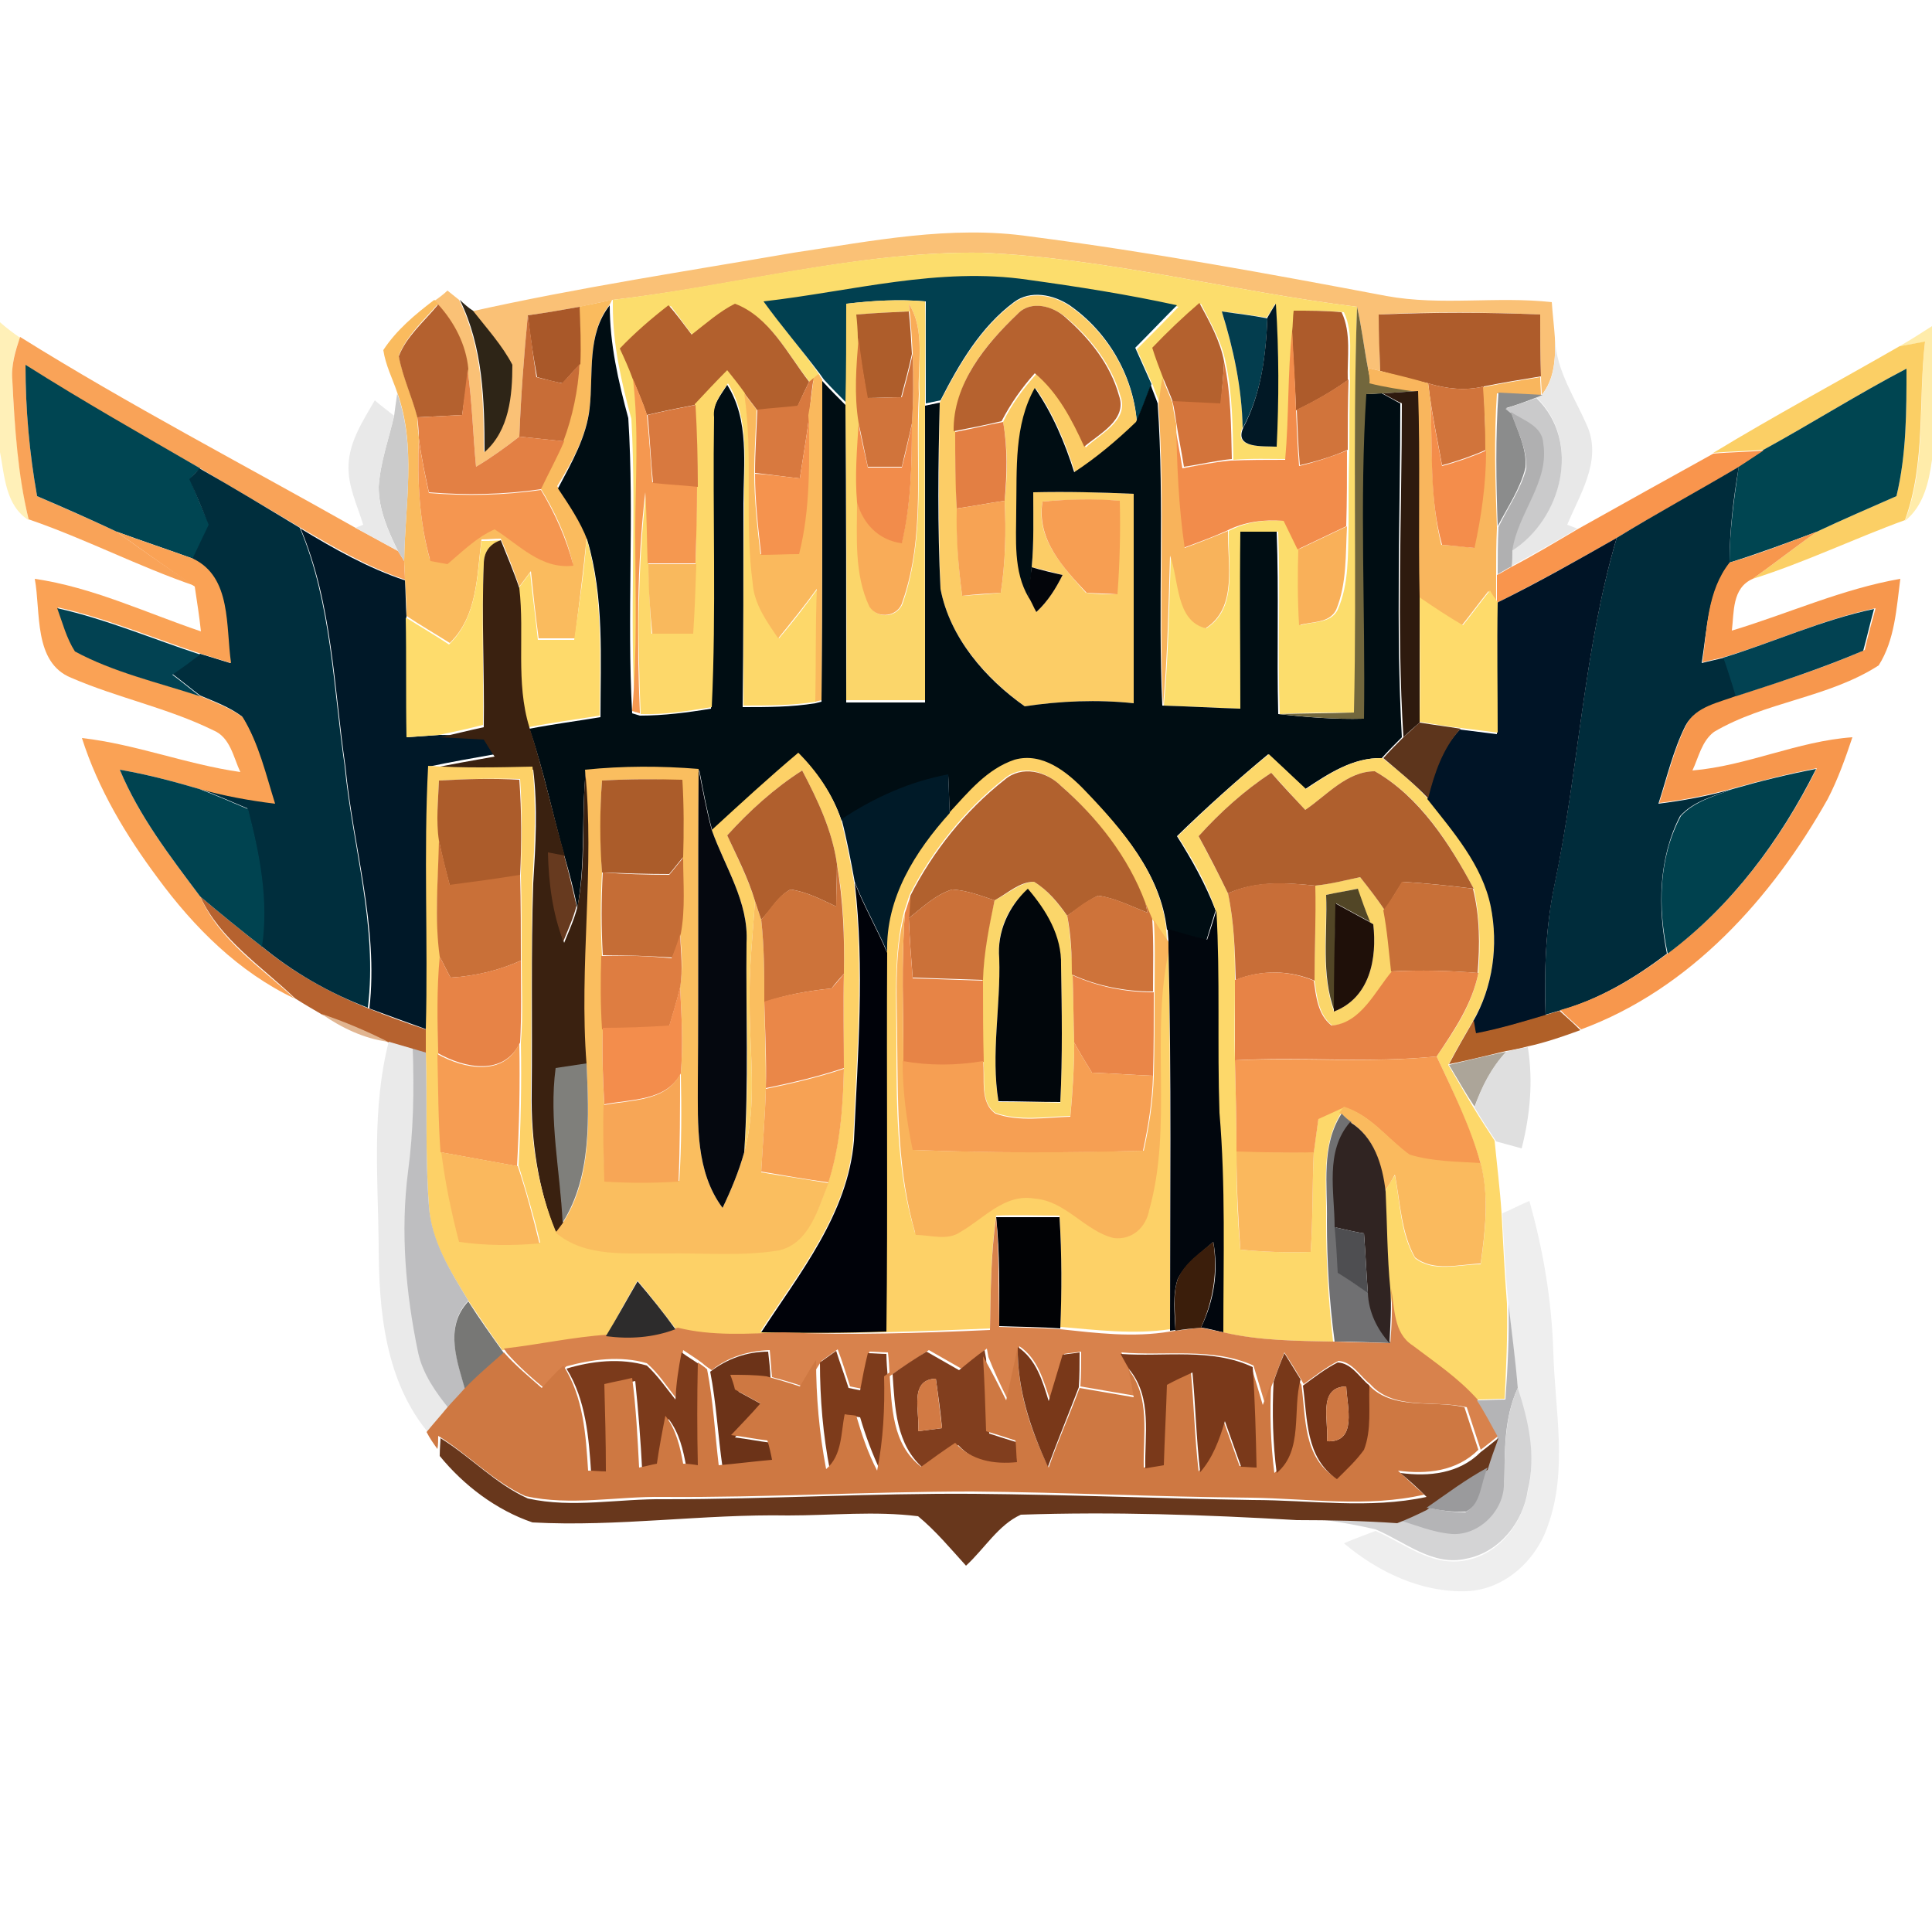 <?xml version="1.0" encoding="utf-8"?>
<!-- Generator: Adobe Illustrator 26.0.3, SVG Export Plug-In . SVG Version: 6.00 Build 0)  -->
<svg version="1.1" id="Layer_1" xmlns="http://www.w3.org/2000/svg" xmlns:xlink="http://www.w3.org/1999/xlink" x="0px" y="0px"
	 viewBox="0 0 250 250" style="enable-background:new 0 0 250 250;" xml:space="preserve">
<style type="text/css">
	.st0{fill:#FAC176;}
	.st1{fill:#FCDD6C;}
	.st2{fill:#014050;}
	.st3{fill:#FABB5E;}
	.st4{fill:#FCCD66;}
	.st5{fill:#2E2517;}
	.st6{fill:#B2602D;}
	.st7{fill:#FBD66A;}
	.st8{fill:#B4612F;}
	.st9{fill:#A95829;}
	.st10{fill:#000D13;}
	.st11{fill:#F9AC58;}
	.st12{fill:#B6622F;}
	.st13{fill:#B4612E;}
	.st14{fill:#033D4E;}
	.st15{fill:#011825;}
	.st16{fill:#AD5B2B;}
	.st17{fill:#72673D;}
	.st18{fill:#C86D37;}
	.st19{fill:#AE5D2B;}
	.st20{fill:#AE5C2B;}
	.st21{fill:#FFF0B8;}
	.st22{fill:#F28C4B;}
	.st23{fill:#FFECAA;}
	.st24{fill:#F9A358;}
	.st25{fill:#D1743B;}
	.st26{fill:#E8E8E8;}
	.st27{fill:#FBCF65;}
	.st28{fill:#004552;}
	.st29{fill:#D3743B;}
	.st30{fill:#E38044;}
	.st31{fill:#FDD86A;}
	.st32{fill:#F9B65D;}
	.st33{fill:#004551;}
	.st34{fill:#F59850;}
	.st35{fill:#D8793F;}
	.st36{fill:#FAB95D;}
	.st37{fill:#F8B35B;}
	.st38{fill:#CBCBCB;}
	.st39{fill:#2E1A0E;}
	.st40{fill:#8B8C8C;}
	.st41{fill:#E9E9E9;}
	.st42{fill:#F48D4B;}
	.st43{fill:#CACACB;}
	.st44{fill:#F5934E;}
	.st45{fill:#B0B0B1;}
	.st46{fill:#E37F43;}
	.st47{fill:#F59650;}
	.st48{fill:#F9954D;}
	.st49{fill:#002E3D;}
	.st50{fill:#002C3B;}
	.st51{fill:#F7A354;}
	.st52{fill:#F79E52;}
	.st53{fill:#F9B059;}
	.st54{fill:#FAA255;}
	.st55{fill:#001828;}
	.st56{fill:#F7974D;}
	.st57{fill:#FEDC6C;}
	.st58{fill:#FEDA6B;}
	.st59{fill:#001426;}
	.st60{fill:#3A2110;}
	.st61{fill:#F9B95D;}
	.st62{fill:#03050A;}
	.st63{fill:#FEDB6B;}
	.st64{fill:#024252;}
	.st65{fill:#5D351C;}
	.st66{fill:#FDD167;}
	.st67{fill:#FABE5F;}
	.st68{fill:#004350;}
	.st69{fill:#05080F;}
	.st70{fill:#B05F2D;}
	.st71{fill:#001A28;}
	.st72{fill:#B1612E;}
	.st73{fill:#AF5F2D;}
	.st74{fill:#00414E;}
	.st75{fill:#AC5C2B;}
	.st76{fill:#AB5C2A;}
	.st77{fill:#C97038;}
	.st78{fill:#673A1F;}
	.st79{fill:#C56D36;}
	.st80{fill:#CD733A;}
	.st81{fill:#000209;}
	.st82{fill:#C86E38;}
	.st83{fill:#C87038;}
	.st84{fill:#CB7139;}
	.st85{fill:#524626;}
	.st86{fill:#E78446;}
	.st87{fill:#01060B;}
	.st88{fill:#CE733A;}
	.st89{fill:#1F1009;}
	.st90{fill:#F9B45B;}
	.st91{fill:#01060D;}
	.st92{fill:#DE7D41;}
	.st93{fill:#E78346;}
	.st94{fill:#EA8748;}
	.st95{fill:#EA8648;}
	.st96{fill:#F38D4C;}
	.st97{fill:#E1B591;}
	.st98{fill:#B06028;}
	.st99{fill:#EAEAEA;}
	.st100{fill:#F69D53;}
	.st101{fill:#F69F53;}
	.st102{fill:#BEBEC0;}
	.st103{fill:#F69A51;}
	.st104{fill:#ACA599;}
	.st105{fill:#DFDFDF;}
	.st106{fill:#7F7F7B;}
	.st107{fill:#F7A254;}
	.st108{fill:#F7A656;}
	.st109{fill:#FABA5E;}
	.st110{fill:#707072;}
	.st111{fill:#302422;}
	.st112{fill:#FAB85D;}
	.st113{fill:#EEEEEE;}
	.st114{fill:#010205;}
	.st115{fill:#D8824C;}
	.st116{fill:#4E4E51;}
	.st117{fill:#3B1E0B;}
	.st118{fill:#2D2C2C;}
	.st119{fill:#777775;}
	.st120{fill:#B4B4B6;}
	.st121{fill:#7B3A1B;}
	.st122{fill:#6C3318;}
	.st123{fill:#7D3B1B;}
	.st124{fill:#813E1E;}
	.st125{fill:#CE7842;}
	.st126{fill:#793819;}
	.st127{fill:#7A391A;}
	.st128{fill:#783819;}
	.st129{fill:#753518;}
	.st130{fill:#D27A44;}
	.st131{fill:#CF7843;}
	.st132{fill:#D4D4D5;}
	.st133{fill:#68371C;}
	.st134{fill:#9A9A9C;}
</style>
<g id="_x23_fac176ff">
	<path class="st0" d="M102.7,32.7c10.1-1.5,20.3-3.6,30.6-2.1c15.5,2,30.8,4.8,46.1,7.7c7.1,1.3,14.3,0,21.4,0.8
		c0.1,1.5,0.3,3.1,0.4,4.6c0.1,2.5,0,5.3-1.7,7.4c0-0.6-0.1-1.8-0.1-2.4c-0.1-2.7-0.1-5.3-0.1-8c-7-0.3-14-0.4-20.9,0
		c0.1,2.5,0.1,4.9,0.2,7.3c-0.4-0.1-1.2-0.3-1.6-0.4c-0.5-2.6-0.8-5.3-1.4-7.9c-16.2-2-32.2-6.3-48.6-7c-16.1-0.2-31.8,4.3-47.7,6.1
		c-1.5,0.3-2.9,0.6-4.3,0.9c-2.2,0.4-4.4,0.8-6.7,1.1c-0.5,5.2-0.9,10.5-1.1,15.7c-1.8,1.4-3.6,2.7-5.6,3.9
		c-0.4-4.2-0.5-8.4-1.1-12.6c-0.2-3.2-1.8-6-3.9-8.3l-0.5-0.5c0.5-0.3,1.4-1,1.8-1.4c0.4,0.3,1.1,0.9,1.5,1.2c3,6.1,3.2,13,3.2,19.7
		c3.2-2.8,3.6-7.3,3.5-11.2c-1.4-2.6-3.3-4.8-5.1-7C74.9,37.2,88.8,35.1,102.7,32.7z"/>
</g>
<g id="_x23_fcdd6cff">
	<path class="st1" d="M79.3,38.8c15.9-1.9,31.6-6.3,47.7-6.1c16.4,0.7,32.4,5,48.6,7c-0.5,17.5,0,35-0.3,52.5c-3.2,0-6.5,0-9.7,0.2
		c-0.3-7.9,0.1-15.7-0.2-23.6c-1.6,0-3.1,0-4.7,0c-0.1,7.6-0.1,15.3,0,22.9c-3.4-0.1-6.8-0.3-10.1-0.4c0.6-6.4,0.7-12.9,0.9-19.4
		c1.2,3.1,0.7,8.3,4.6,9.4c4.2-2.7,2.7-8.4,2.9-12.6c2.3-1.2,4.8-1.5,7.4-1.3c0.6,1.2,1.2,2.5,1.8,3.7c-0.1,3.3-0.1,6.6,0.1,9.8
		c1.6-0.5,3.9-0.2,4.8-2c1.5-3.4,1.3-7.2,1.4-10.8c0-3.3,0-6.5,0.1-9.8c0-3.1,0-6.1,0.1-9.1c-0.2-2.9,0.5-6.1-0.8-8.8
		c-2.1-0.2-4.2-0.2-6.2-0.2c0,0.7-0.1,2-0.2,2.6c-0.6,5.5-0.5,11.1-0.8,16.6c-2.4,0-4.7-0.1-7.1,0.1c-0.1-4.2-0.1-8.5-1-12.6
		c-0.5-2.7-2-5.2-3.2-7.6c-2.1,1.8-4.1,3.8-6.1,5.8c0.4,1.3,0.9,2.6,1.3,3.9c-0.2,1.1-0.3,2.2-0.5,3.3c-0.2-0.6-0.7-1.8-0.9-2.4
		c-0.7-1.6-1.4-3.1-2.1-4.7c1.8-1.8,3.6-3.6,5.4-5.5c-6.4-1.4-12.8-2.4-19.3-3.3c-11.5-1.7-22.9,1.5-34.2,2.8
		c2.3,3.2,4.9,6.2,7.1,9.4l-0.6,0.5l-0.6,0.5c-2.9-3.6-5.1-8.4-9.6-10.1c-2.1,1-3.8,2.6-5.6,4c-1-1.3-1.9-2.6-2.9-3.9
		c-2.3,1.7-4.4,3.5-6.3,5.6c0.6,1.3,1.1,2.6,1.7,4c0.7,6.6,0.3,13.3,0.4,20c-0.1,7.7,0.3,15.5-0.4,23.2c-0.8-12.7,0.2-25.5-0.5-38.2
		c-1.3-4.8-2.4-9.6-2.4-14.6L79.3,38.8 M158.1,40.3c1.5,4.9,2.6,9.9,2.7,15c-1.3,2.8,2.7,2.4,4.3,2.5c0.4-6.2,0.4-12.4-0.1-18.5
		c-0.3,0.5-0.8,1.4-1.1,1.8C162,40.8,160.1,40.5,158.1,40.3z"/>
</g>
<g id="_x23_014050ff">
	<path class="st2" d="M98.8,39c11.4-1.3,22.7-4.5,34.2-2.8c6.5,0.9,12.9,1.9,19.3,3.3c-1.8,1.8-3.6,3.7-5.4,5.5
		c0.7,1.6,1.4,3.1,2.1,4.7c-0.6,1.6-1.2,3.2-1.9,4.8c-0.5-6-3.8-11.6-8.7-15c-2.1-1.4-5.1-2-7.2-0.4c-4.3,3.2-7.1,8-9.5,12.7
		c-0.5,0.1-1.4,0.3-1.9,0.4c0-4.4,0-8.8,0-13.2c-3.4-0.3-6.8-0.1-10.2,0.3c0,4.3,0,8.6,0,12.9c-1-1-2-2-3-3.1l-0.5-0.7
		C103.7,45.2,101.1,42.2,98.8,39z"/>
</g>
<g id="_x23_fabb5eff">
	<path class="st3" d="M74.9,39.7c1.5-0.3,2.9-0.6,4.3-0.9l-0.3,0.6c-3,3.8-2.1,8.8-2.6,13.3c-0.4,3.7-2.3,7.1-4.2,10.2
		c1.4,2.2,2.9,4.3,3.8,6.7c-0.4,4.3-1,8.7-1.5,13c-1.6,0-3.2,0-4.7,0c-0.4-2.9-0.7-5.8-1-8.7c-0.5,0.7-1,1.3-1.5,2
		c-0.7-2.1-1.5-4.1-2.4-6.2c-0.8,0-1.7,0.1-2.5,0.1c-0.6,4.7-0.5,9.9-4.1,13.4c-1.9-1.2-3.8-2.3-5.6-3.5c0-1.6-0.1-3.2-0.2-4.8
		c0-0.6-0.1-1.8-0.1-2.4c0.1-7.2,1.6-14.8-0.9-21.7c-0.6-1.8-1.5-3.5-1.8-5.5c1.7-2.6,4.1-4.6,6.6-6.5l0.5,0.5c-1.8,2.1-4,4-5.1,6.7
		c0.5,2.7,1.7,5.2,2.4,7.9c0,0.7,0.1,2.1,0.2,2.7c-0.2,5.3,0,10.6,1.4,15.7c0.5,0.1,1.7,0.3,2.2,0.4c1.9-1.6,3.7-3.5,6.1-4.5
		c3.2,2.1,6,5.2,10.2,4.7c-0.8-3.5-2.3-6.7-4.2-9.8c1-2.1,2.1-4.1,3-6.2c1.2-3.2,1.8-6.6,2.1-10C75.1,44.6,75.1,42.1,74.9,39.7z"/>
</g>
<g id="_x23_fccd66ff">
	<path class="st4" d="M131.2,39.2c2.1-1.6,5.1-1,7.2,0.4c4.9,3.4,8.2,9,8.7,15c-2.5,2.4-5.1,4.6-8,6.5c-1.2-3.8-2.8-7.6-5.1-10.9
		c-2.7,4.8-2.3,10.5-2.4,15.8c0,3.8-0.4,7.8,1.6,11.3c0.2,0.5,0.7,1.4,0.9,1.9c1.4-1.3,2.5-3,3.4-4.8c-1-0.3-3-0.8-4-1
		c0.3-3.2,0.2-6.5,0.2-9.7c4.3-0.1,8.7,0,13,0.2c0,9,0,18,0,27.1c-4.7-0.5-9.4-0.3-14.1,0.4c-5.1-3.7-9.7-8.9-10.9-15.2
		c-0.3-8-0.2-16.1-0.1-24.1C124.1,47.2,126.9,42.4,131.2,39.2 M131.7,40.6c-4.2,4-8.5,9.1-8.1,15.3c0,3.3,0.1,6.6,0.2,10
		c0,3.8,0.2,7.5,0.7,11.2c1.7-0.1,3.3-0.2,5-0.4c0.6-3.9,0.7-7.9,0.5-11.9c0.4-3.4,0.4-6.9-0.2-10.2c1.1-2.3,2.6-4.3,4.3-6.2
		c3,2.5,4.8,6,6.4,9.5c1.9-1.8,5.6-3.5,4.5-6.6c-1.1-4-3.8-7.5-6.9-10.1C136.3,39.6,133.4,38.8,131.7,40.6 M134.9,64.9
		c-0.9,4.8,2.7,8.5,5.6,11.8c1.3,0.2,2.7,0.2,4,0.2c0.3-4,0.4-8.1,0.3-12.1C141.6,64.6,138.2,64.6,134.9,64.9z"/>
</g>
<g id="_x23_2e2517ff">
	<path class="st5" d="M62.7,58.5c0-6.7-0.2-13.6-3.2-19.7c0.4,0.4,1.2,1.1,1.7,1.4c1.8,2.3,3.8,4.5,5.1,7
		C66.3,51.2,65.9,55.7,62.7,58.5z"/>
</g>
<g id="_x23_b2602dff">
	<path class="st6" d="M89.5,43.3c1.8-1.4,3.6-3,5.6-4c4.5,1.7,6.8,6.5,9.6,10.1c-0.5,1-1,2.1-1.5,3.2c-1.7,0.2-3.5,0.3-5.2,0.5
		c-0.4-0.5-1.2-1.6-1.6-2.1c-0.7-1-1.5-2-2.3-3c-1.4,1.5-2.8,2.9-4.2,4.4c-2.1,0.4-4.1,0.8-6.2,1.3c-0.5-1.6-1.2-3.1-1.8-4.6
		c-0.5-1.4-1.1-2.7-1.7-4c1.9-2,4.1-3.9,6.3-5.6C87.6,40.7,88.5,42,89.5,43.3z"/>
</g>
<g id="_x23_fbd66aff">
	<path class="st7" d="M109.5,39.3c3.4-0.4,6.8-0.6,10.2-0.3c0.1,4.4,0,8.8,0,13.2c-0.1,12.8,0,25.6,0,38.4c-3.4,0-6.8,0-10.2,0
		c0.1-12.8,0-25.7-0.1-38.5C109.5,47.9,109.5,43.6,109.5,39.3 M117.6,39.3l0.1,1c-2.3,0.1-4.6,0.2-6.8,0.4c0.1,0.7,0.2,2.2,0.3,3
		c-0.3,3.7-0.6,7.4,0,11c-0.2,3.4-0.5,6.7-0.2,10.1c0,4.6-0.4,9.4,1.6,13.7c1.1,1.8,3.8,1.3,4.3-0.7c2.9-8.6,1.6-17.9,2.1-26.8
		C118.7,47.1,119.8,42.8,117.6,39.3z"/>
	<path class="st7" d="M170.2,114.6c1.9-0.2,3.8-0.7,5.8-1.1c1.1,1.4,2.2,2.8,3.2,4.3c0.5,2.6,0.7,5.3,1,7.9c-2.1,2.7-3.9,6.7-7.8,7
		c-1.8-1.4-2-3.8-2.3-5.8C170.1,122.8,170.2,118.7,170.2,114.6 M171.6,115.8c0.1,5-0.7,10.2,1,15.1c4.7-1.8,5.6-6.9,5.1-11.3
		l-0.5-0.3c-0.5-1.4-1-2.9-1.6-4.3C174.3,115.3,173,115.5,171.6,115.8z"/>
	<path class="st7" d="M128.7,116.5c1.7-0.8,3.2-2.3,5.1-2.4c1.8,1.1,3.1,2.8,4.3,4.4c0.4,2.5,0.6,5.1,0.7,7.6
		c0.1,2.9,0.1,5.8,0.2,8.7c0,3.2-0.2,6.4-0.5,9.6c-3.2,0.1-6.6,0.7-9.7-0.4c-2.1-1.5-1.2-4.6-1.6-6.8c0-3.5-0.1-7-0.1-10.5
		C127.3,123.3,127.9,119.9,128.7,116.5 M129.3,124c0.2,6.2-1.1,12.4-0.1,18.6c2.7,0,5.3,0,8,0.1c0.3-5.9,0.2-11.8,0.1-17.7
		c0-3.8-1.9-7.2-4.3-9.9C130.4,117.3,129,120.5,129.3,124z"/>
</g>
<g id="_x23_b4612fff">
	<path class="st8" d="M56.7,39.4c2.1,2.3,3.6,5.2,3.9,8.3c-0.2,2-0.5,4-0.8,6c-1.9,0.1-3.8,0.2-5.8,0.3c-0.7-2.7-1.9-5.2-2.4-7.9
		C52.6,43.5,54.9,41.6,56.7,39.4z"/>
</g>
<g id="_x23_a95829ff">
	<path class="st9" d="M68.3,40.8c2.2-0.3,4.5-0.7,6.7-1.1c0.1,2.5,0.2,4.9,0.1,7.4c-0.8,0.8-1.6,1.7-2.3,2.5
		c-1.1-0.2-2.2-0.5-3.3-0.8C69,46.1,68.6,43.5,68.3,40.8z"/>
</g>
<g id="_x23_000d13ff">
	<path class="st10" d="M76.3,52.8c0.5-4.5-0.4-9.5,2.6-13.3c0,5,1.1,9.8,2.4,14.6c0.8,12.7-0.2,25.5,0.5,38.2l1,0.3
		c3.1,0,6.2-0.4,9.2-0.9c0.5-12.5,0.1-25,0.3-37.5c-0.2-1.7,0.9-3,1.8-4.4c2.9,4.6,2.1,10.2,2.1,15.4c0,8.8,0,17.5-0.1,26.3
		c3.2,0,6.3,0,9.4-0.5l0.8-0.2c0.1-13.8,0.1-27.7,0.1-41.5c1,1.1,2,2.1,3,3.1c0.1,12.8,0.1,25.7,0.1,38.5c3.4,0,6.8,0,10.2,0
		c0-12.8,0-25.6,0-38.4c0.5-0.1,1.4-0.3,1.9-0.4c-0.2,8-0.3,16.1,0.1,24.1c1.2,6.3,5.8,11.6,10.9,15.2c4.6-0.7,9.4-0.9,14.1-0.4
		c0-9,0-18,0-27.1c-4.4-0.2-8.7-0.3-13-0.2c0,3.2,0.1,6.5-0.2,9.7c-0.1,1.3-0.2,2.6-0.4,3.9c-2-3.4-1.6-7.5-1.6-11.3
		c0.1-5.3-0.3-11,2.4-15.8c2.3,3.3,3.9,7.1,5.1,10.9c2.9-1.9,5.5-4.1,8-6.5c0.7-1.6,1.3-3.2,1.9-4.8c0.2,0.6,0.7,1.8,0.9,2.4
		c0.9,13,0,26.1,0.6,39.1c3.4,0.1,6.8,0.3,10.1,0.4c0-7.6-0.1-15.3,0-22.9c1.6,0,3.1,0,4.7,0c0.3,7.9,0,15.7,0.2,23.6
		c3.6,0.4,7.3,0.7,11,0.6c0.2-14-0.6-28,0.3-42c0.5,0,1.6-0.1,2.1-0.1c0.8,0.4,1.6,0.9,2.4,1.3c0,14.4-0.6,28.8,0.2,43.2
		c-0.9,0.9-1.8,1.8-2.6,2.7c-3.7-0.1-6.9,2-9.9,4c-1.6-1.5-3.2-3.1-4.8-4.5c-4.1,3.4-8,6.9-11.8,10.6c1.9,3,3.7,6.2,5,9.6
		c-0.4,1.3-0.8,2.6-1.2,3.9c-1.7-0.5-3.4-0.9-5.1-1.4c-0.8-7.2-5.7-12.8-10.5-17.8c-2.3-2.5-5.5-5-9.1-4c-3.6,1.1-6,4.2-8.5,6.9
		c-0.1-1.7-0.1-3.4-0.2-5c-5,1-9.6,3-13.8,5.8c-1.1-3.3-3.1-6.2-5.5-8.6c-3.9,3.2-7.6,6.6-11.2,10c-0.7-2.6-1.2-5.2-1.7-7.9
		c-4.9-0.4-9.8-0.4-14.7,0.1c-0.6,5.9,0,11.9-1.1,17.7c-0.4-2.2-1-4.4-1.6-6.5c-1.6-5.6-2.7-11.2-4.6-16.7c3.1-0.6,6.2-1,9.2-1.5
		c0-7.6,0.5-15.5-1.7-22.9c-0.9-2.4-2.4-4.6-3.8-6.7C74,59.8,75.9,56.5,76.3,52.8z"/>
</g>
<g id="_x23_f9ac58ff">
	<path class="st11" d="M117.6,39.3c2.2,3.5,1.1,7.8,1.3,11.7c-0.5,8.9,0.9,18.2-2.1,26.8c-0.5,2-3.2,2.4-4.3,0.7
		c-2-4.2-1.6-9.1-1.6-13.7c0.8,2.9,2.8,5,5.8,5.3c1.2-5.1,1.3-10.2,1.3-15.4c0.2-3,0.2-6,0.1-9c-0.1-1.8-0.2-3.6-0.4-5.5L117.6,39.3
		z"/>
</g>
<g id="_x23_b6622fff">
	<path class="st12" d="M131.7,40.6c1.7-1.8,4.6-1,6.2,0.5c3.1,2.7,5.8,6.1,6.9,10.1c1.1,3.1-2.5,4.9-4.5,6.6c-1.6-3.5-3.4-7-6.4-9.5
		c-1.7,1.9-3.1,3.9-4.3,6.2c-2.1,0.5-4.1,0.9-6.2,1.3C123.3,49.7,127.5,44.6,131.7,40.6z"/>
	<path class="st12" d="M25.9,116c2.6,2.2,5.3,4.4,8,6.5c4.1,3.4,8.8,6,13.8,8c2.5,1,4.9,1.9,7.4,2.7c0,0.8,0,2.3,0,3.1
		c-0.4-0.1-1.3-0.4-1.7-0.5c-1-0.3-2.1-0.6-3.1-0.9c-2.8-1.3-5.7-2.6-8.6-3.6c-1.2-0.7-2.4-1.4-3.5-2.1
		C33.8,125,28.5,121.6,25.9,116z"/>
</g>
<g id="_x23_b4612eff">
	<path class="st13" d="M149.1,45c1.9-2,4-4,6.1-5.8c1.3,2.4,2.7,4.9,3.2,7.6c-0.1,1.9-0.3,3.8-0.4,5.6c-2.1-0.1-4.1-0.2-6.2-0.3
		c-0.4-1.1-0.9-2.2-1.3-3.2C150,47.6,149.5,46.3,149.1,45z"/>
</g>
<g id="_x23_033d4eff">
	<path class="st14" d="M158.1,40.3c2,0.3,3.9,0.5,5.9,0.9c-0.2,4.9-0.8,9.8-3.2,14.2C160.7,50.2,159.6,45.1,158.1,40.3z"/>
</g>
<g id="_x23_011825ff">
	<path class="st15" d="M164,41.1c0.3-0.5,0.8-1.4,1.1-1.8c0.4,6.2,0.4,12.4,0.1,18.5c-1.7-0.1-5.6,0.3-4.3-2.5
		C163.2,50.9,163.8,46,164,41.1z"/>
</g>
<g id="_x23_ad5b2bff">
	<path class="st16" d="M167.4,40.2c2.1,0,4.2,0,6.2,0.2c1.3,2.7,0.7,5.9,0.8,8.8c-2.1,1.5-4.4,2.8-6.7,3.9
		c-0.1-3.4-0.4-6.8-0.5-10.2C167.3,42.2,167.3,40.8,167.4,40.2z"/>
</g>
<g id="_x23_72673dff">
	<path class="st17" d="M175.6,39.7c0.6,2.6,0.9,5.3,1.4,7.9c0.1,0.5,0.3,1.4,0.4,1.9c2,0.5,4.1,0.8,6.1,1.1
		c-1.5,0.1-3.1,0.2-4.6,0.3c-0.5,0-1.5,0.1-2.1,0.1c-0.9,14-0.1,28-0.3,42c-3.7,0.1-7.3-0.2-11-0.6c3.2-0.1,6.5-0.1,9.7-0.2
		C175.6,74.7,175,57.2,175.6,39.7z"/>
</g>
<g id="_x23_c86d37ff">
	<path class="st18" d="M67.2,56.5c0.2-5.2,0.6-10.5,1.1-15.7c0.4,2.7,0.7,5.4,1.1,8c1.1,0.3,2.2,0.5,3.3,0.8
		c0.8-0.8,1.6-1.7,2.3-2.5c-0.2,3.4-0.9,6.8-2.1,10C71,56.9,69.1,56.7,67.2,56.5z"/>
</g>
<g id="_x23_ae5d2bff">
	<path class="st19" d="M110.8,40.7c2.3-0.2,4.6-0.3,6.8-0.4c0.2,1.8,0.3,3.6,0.4,5.5c-0.4,1.9-0.9,3.7-1.4,5.6c-1.5,0-3,0.1-4.4,0.1
		c-0.4-2.6-0.9-5.2-1.2-7.8C111,43,110.9,41.5,110.8,40.7z"/>
</g>
<g id="_x23_ae5c2bff">
	<path class="st20" d="M178.4,40.7c7-0.3,13.9-0.3,20.9,0c0,2.7,0,5.3,0.1,8c-2.5,0.4-4.9,0.8-7.4,1.3c-2.4,0.6-4.9,0.3-7.2-0.4
		c-2.1-0.5-4.2-1-6.2-1.6C178.5,45.6,178.4,43.2,178.4,40.7z"/>
</g>
<g id="_x23_fff0b8ff">
	<path class="st21" d="M0,41.7c0.8,0.7,1.7,1.4,2.6,2c-0.7,1.8-1.2,3.7-1,5.7c0.3,6,0.8,12,2.1,17.9c-3-1.9-3.1-5.7-3.7-8.8V41.7z"
		/>
</g>
<g id="_x23_f28c4bff">
	<path class="st22" d="M167.2,42.8c0.2,3.4,0.4,6.8,0.5,10.2c0.1,2.4,0.2,4.9,0.4,7.3c2.1-0.5,4.2-1.2,6.2-2c0,3.3,0,6.5-0.1,9.8
		c-2.1,1-4.2,2-6.3,3c-0.6-1.2-1.2-2.5-1.8-3.7c-2.5-0.2-5.1,0.1-7.4,1.3c-1.8,0.8-3.7,1.5-5.6,2.2c-0.8-5.3-1-10.7-1.1-16.1
		c0.3,1.9,0.7,3.8,1,5.8c2.1-0.4,4.1-0.8,6.2-1c2.4-0.1,4.7-0.1,7.1-0.1C166.8,53.9,166.6,48.3,167.2,42.8z"/>
	<path class="st22" d="M111.1,54.8c0.3,1.9,0.8,3.8,1.2,5.7c1.5,0,2.9,0,4.4,0c0.5-1.9,0.9-3.7,1.3-5.6c0,5.2-0.1,10.3-1.3,15.4
		c-3-0.4-5-2.5-5.8-5.3C110.6,61.5,110.9,58.1,111.1,54.8z"/>
</g>
<g id="_x23_ffecaaff">
	<path class="st23" d="M245.8,44.8c1.4-0.8,2.8-1.7,4.2-2.6v17.3c-0.4,2.9-1.1,6-3.5,7.9c2.8-7.4,1.7-15.4,2.6-23.1
		C248,44.4,246.9,44.6,245.8,44.8z"/>
</g>
<g id="_x23_f9a358ff">
	<path class="st24" d="M1.6,49.3c-0.2-2,0.4-3.9,1-5.7C16.7,52.4,31.5,60.1,46,68.3c1.8,1,3.7,2,5.5,3c0.2,0.3,0.6,1,0.8,1.3
		c0,0.6,0.1,1.8,0.1,2.4c-4.8-1.6-9.2-4.2-13.5-6.7c-4.3-2.6-8.7-5.1-13-7.7C18.3,56.3,10.6,52,3.3,47.2c0,5.7,0.5,11.4,1.5,17
		c3.4,1.5,6.9,3,10.3,4.6c3.3,2.4,6.7,4.8,10.1,7c-7.3-2.5-14.2-6.1-21.5-8.6C2.3,61.4,1.9,55.3,1.6,49.3z"/>
</g>
<g id="_x23_d1743bff">
	<path class="st25" d="M111.1,43.7c0.3,2.6,0.7,5.2,1.2,7.8c1.5,0,3-0.1,4.4-0.1c0.5-1.9,1-3.7,1.4-5.6c0.1,3,0.1,6-0.1,9
		c-0.4,1.9-0.9,3.8-1.3,5.6c-1.5,0-2.9,0-4.4,0c-0.4-1.9-0.8-3.8-1.2-5.7C110.5,51.1,110.8,47.4,111.1,43.7z"/>
	<path class="st25" d="M167.8,53c2.3-1.1,4.6-2.4,6.7-3.9c-0.1,3-0.1,6.1-0.1,9.1c-2,0.9-4.1,1.5-6.2,2
		C168,57.9,167.9,55.5,167.8,53z"/>
	<path class="st25" d="M184.8,49.6c2.3,0.7,4.8,1,7.2,0.4c0.1,2.7,0.2,5.5,0.3,8.2c-1.8,0.8-3.8,1.5-5.7,2c-0.5-2.8-1.1-5.6-1.5-8.4
		C185,51.3,184.9,50.2,184.8,49.6z"/>
</g>
<g id="_x23_e8e8e8ff">
	<path class="st26" d="M201.2,43.8c0.2,4.3,2.7,7.8,4.3,11.6c1.7,4.4-1.1,8.6-2.7,12.5c0.3,0.1,1,0.4,1.3,0.5
		c-2.8,1.7-5.7,3.3-8.6,4.9c0-0.5,0.1-1.6,0.1-2.1c6.5-4.1,9.1-14.1,3.2-19.8l0.7-0.3C201.2,49.1,201.3,46.3,201.2,43.8z"/>
</g>
<g id="_x23_fbcf65ff">
	<path class="st27" d="M245.8,44.8c1.1-0.2,2.2-0.4,3.3-0.6c-0.9,7.7,0.1,15.7-2.6,23.1c-6.6,2.4-13,5.5-19.7,7.6
		c2.8-2,5.5-4.1,8.3-6.1c3.4-1.6,6.9-3.1,10.3-4.6c1.3-5.4,1.3-11,1.3-16.5c-6.3,3.3-12.3,7.1-18.5,10.5c-2.2,0.2-4.3,0.2-6.5,0.4
		C229.6,53.8,237.8,49.4,245.8,44.8z"/>
</g>
<g id="_x23_004552ff">
	<path class="st28" d="M3.3,47.2c7.4,4.7,15,9,22.6,13.4c-0.3,0.3-1,1-1.3,1.4c0.8,2,1.6,4,2.5,5.9c-0.7,1.5-1.4,2.9-2.1,4.4
		c-3.3-1.2-6.6-2.3-9.9-3.5c-3.4-1.6-6.8-3.1-10.3-4.6C3.8,58.6,3.3,53,3.3,47.2z"/>
</g>
<g id="_x23_d3743bff">
	<path class="st29" d="M158.4,46.8c0.9,4.2,0.9,8.4,1,12.6c-2.1,0.2-4.1,0.7-6.2,1c-0.3-1.9-0.7-3.8-1-5.8c-0.1-0.7-0.3-2-0.5-2.7
		c2.1,0.1,4.2,0.2,6.2,0.3C158.1,50.6,158.3,48.7,158.4,46.8z"/>
</g>
<g id="_x23_e38044ff">
	<path class="st30" d="M60.5,47.8c0.6,4.2,0.7,8.4,1.1,12.6c2-1.2,3.8-2.5,5.6-3.9c1.9,0.2,3.8,0.4,5.8,0.6c-0.9,2.1-2,4.1-3,6.2
		c-4.8,0.7-9.7,0.8-14.5,0.4c-0.5-2.3-1-4.6-1.3-7c0-0.7-0.1-2-0.2-2.7c1.9-0.1,3.8-0.2,5.8-0.3C60,51.8,60.3,49.8,60.5,47.8z"/>
</g>
<g id="_x23_fdd86aff">
	<path class="st31" d="M89.9,52.3c1.4-1.5,2.8-3,4.2-4.4c0.8,1,1.6,2,2.3,3c1.1,8.2,0,16.4,1.1,24.6c0.2,2.7,1.8,4.9,3.3,7.1
		c1.8-2.1,3.4-4.2,5-6.4c-0.2,4.8-0.1,9.7-0.2,14.6c-3.1,0.5-6.3,0.5-9.4,0.5c0-8.8,0-17.6,0.1-26.3c-0.1-5.2,0.8-10.7-2.1-15.4
		c-0.9,1.3-2,2.7-1.8,4.4c-0.2,12.5,0.3,25-0.3,37.5C89,92,86,92.5,82.9,92.4c-0.4-9.5-0.4-19.1,0.7-28.6c0.2,3.1,0.2,6.1,0.3,9.2
		c0.1,3,0.2,6,0.4,9c1.8,0,3.5,0,5.3,0c0.2-3,0.3-6,0.4-9c0.1-3.3,0.1-6.7,0.2-10C90.3,59.4,90.1,55.9,89.9,52.3z"/>
	<path class="st31" d="M152.4,108.2c3.8-3.7,7.7-7.3,11.8-10.6c1.6,1.5,3.2,3,4.8,4.5c3-2,6.1-4.1,9.9-4c2,1.6,4,3.2,5.8,5.2
		c3.4,4.2,7.1,8.5,8.2,13.9c1,5,0.3,10.5-2.3,14.9c-1.1,1.9-2.2,3.8-3.2,5.7c1.1,1.8,2.1,3.6,3.2,5.4c0.9,1.5,1.9,3,2.8,4.4
		c0.3,3.1,0.7,6.3,0.9,9.4c0.2,3.9,0.4,7.8,0.7,11.7c0.1,4.1-0.1,8.2-0.3,12.3c-1.2,0-2.5,0.1-3.7,0.1c-2.4-2.8-5.5-4.8-8.4-7
		c-2.4-1.6-2.3-4.9-2.8-7.4c-0.4-4.2-0.4-8.4-0.6-12.5c0.3-0.5,0.9-1.6,1.3-2.1c0.7,3.6,0.7,7.5,2.6,10.7c2.4,1.9,5.7,0.8,8.5,0.8
		c0.6-4.3,1.1-8.7,0-13c-1.4-4.8-3.6-9.4-5.7-13.9c2.3-3.3,4.6-6.7,5.4-10.8c0.3-3.6,0.2-7.4-0.6-10.9c-3.1-5.8-6.9-11.9-12.8-15.2
		c-3.6,0-6.2,3.1-9,5c-1.5-1.6-2.9-3.2-4.4-4.8c-3.5,2.3-6.6,5.1-9.4,8.2c1.3,2.5,2.6,4.9,3.8,7.4c0.8,3.7,0.9,7.5,0.9,11.2
		c0,3.5-0.1,6.9,0,10.4c0.1,3.9,0.2,7.9,0.2,11.8c0,4.2,0.1,8.5,0.5,12.7c3,0.3,6.1,0.4,9.1,0.3c0.3-4.3,0.2-8.6,0.4-12.9
		c0.2-1.5,0.4-2.9,0.6-4.4c1.1-0.5,2.2-1,3.3-1.5l-0.4,0.9c-2.6,4.2-1.8,9.2-1.9,13.9c0,5.2,0.3,10.4,0.9,15.6
		c-4.8-0.1-9.6-0.1-14.3-1.2c0-9.5,0.3-18.9-0.5-28.4c-0.3-8.7,0.2-17.5-0.4-26.2C156.2,114.4,154.4,111.3,152.4,108.2z"/>
</g>
<g id="_x23_f9b65dff">
	<path class="st32" d="M177,47.6c0.4,0.1,1.2,0.3,1.6,0.4c2.1,0.5,4.2,1,6.2,1.6c0.1,0.6,0.2,1.7,0.3,2.2c0.3,6.2-0.1,12.6,1.4,18.7
		c1.4,0.1,2.8,0.2,4.2,0.4c0.9-4.1,1.5-8.4,1.5-12.6c0-2.8-0.1-5.5-0.3-8.2c2.5-0.5,4.9-0.9,7.4-1.3c0,0.6,0.1,1.8,0.1,2.4
		c-1.9-0.1-3.8-0.2-5.7-0.3c-0.4,5.8-0.2,11.6,0,17.4c-0.1,2-0.1,4.1-0.1,6.1c0,1.2,0,2.4,0,3.6c-0.2-0.4-0.7-1.1-1-1.5
		c-1.2,1.5-2.3,3-3.5,4.5c-1.8-1.2-3.7-2.4-5.6-3.5c-0.2-8.9,0.1-17.9-0.2-26.8c-2.1-0.3-4.1-0.6-6.1-1.1
		C177.3,49.1,177.1,48.1,177,47.6z"/>
</g>
<g id="_x23_004551ff">
	<path class="st33" d="M228.2,58.2c6.2-3.4,12.2-7.2,18.5-10.5c0,5.5,0,11.1-1.3,16.5c-3.4,1.5-6.9,3-10.3,4.6
		c-3.7,1.4-7.5,2.8-11.3,4c0-4.2,0.6-8.4,1.2-12.5C226.1,59.7,227.1,58.9,228.2,58.2z"/>
</g>
<g id="_x23_f59850ff">
	<path class="st34" d="M81.9,49c0.6,1.5,1.3,3.1,1.8,4.6c0.3,2.9,0.5,5.9,0.7,8.8c1.9,0.2,3.9,0.3,5.8,0.5c0,3.4-0.1,6.7-0.2,10
		c-2.1,0-4.1,0-6.2,0c-0.1-3.1-0.1-6.1-0.3-9.2c-1.1,9.5-1.1,19.1-0.7,28.6l-1-0.3c0.7-7.7,0.4-15.4,0.4-23.2
		C82.2,62.3,82.7,55.7,81.9,49z"/>
</g>
<g id="_x23_d8793fff">
	<path class="st35" d="M104.7,49.4l0.6-0.5c-0.3,1.6-0.4,3.2-0.6,4.9c-0.3,2.7-0.8,5.4-1.2,8.1c-1.9-0.2-3.9-0.5-5.8-0.7
		c0-2.7,0.2-5.5,0.3-8.2c1.7-0.2,3.5-0.3,5.2-0.5C103.7,51.5,104.2,50.4,104.7,49.4z"/>
	<path class="st35" d="M83.8,53.7c2.1-0.5,4.1-0.9,6.2-1.3c0.2,3.5,0.3,7.1,0.3,10.6c-1.9-0.2-3.9-0.3-5.8-0.5
		C84.2,59.5,84.1,56.6,83.8,53.7z"/>
</g>
<g id="_x23_fab95dff">
	<path class="st36" d="M105.3,48.9l0.6-0.5l0.5,0.7c0,13.8,0,27.7-0.1,41.5l-0.8,0.2c0.1-4.8,0-9.7,0.2-14.6c-1.6,2.2-3.3,4.3-5,6.4
		c-1.5-2.2-3.1-4.4-3.3-7.1c-1.1-8.2,0.1-16.4-1.1-24.6c0.4,0.5,1.2,1.6,1.6,2.1c-0.1,2.7-0.3,5.5-0.3,8.2c0,3.5,0.4,7,0.8,10.5
		c1.6,0,3.3-0.1,4.9-0.1c1.5-5.8,1.3-11.9,1.3-17.9C104.9,52.1,105.1,50.5,105.3,48.9z"/>
</g>
<g id="_x23_f8b35bff">
	<path class="st37" d="M149.9,52.2c0.2-1.1,0.3-2.2,0.5-3.3c0.4,1.1,0.9,2.1,1.3,3.2c0.1,0.7,0.3,2,0.5,2.7
		c0.1,5.4,0.3,10.7,1.1,16.1c1.9-0.7,3.7-1.4,5.6-2.2c-0.1,4.2,1.3,9.9-2.9,12.6c-3.9-1-3.4-6.2-4.6-9.4c-0.2,6.5-0.3,12.9-0.9,19.4
		C149.9,78.3,150.8,65.2,149.9,52.2z"/>
</g>
<g id="_x23_cbcbcbff">
	<path class="st38" d="M51.4,50.9c2.5,7,1,14.5,0.9,21.7c-0.2-0.3-0.6-1-0.8-1.3C50.2,68.7,49,65.9,49,63c0.2-3.2,1.3-6.2,2-9.2
		C51.1,53,51.3,51.6,51.4,50.9z"/>
</g>
<g id="_x23_2e1a0eff">
	<path class="st39" d="M178.9,50.9c1.5-0.1,3.1-0.2,4.6-0.3c0.3,8.9,0,17.9,0.2,26.8c0,5.4,0,10.7,0,16.1c-0.7,0.6-1.4,1.2-2.1,1.9
		c-0.9-14.4-0.2-28.8-0.2-43.2C180.5,51.8,179.7,51.3,178.9,50.9z"/>
</g>
<g id="_x23_8b8c8cff">
	<path class="st40" d="M193.9,50.8c1.9,0.1,3.8,0.2,5.7,0.3l-0.7,0.3c-1.3,0.5-2.6,1-4,1.4l0.6,0.4c0.8,2.4,2.1,4.8,1.9,7.3
		c-0.7,2.8-2.3,5.1-3.6,7.6C193.6,62.4,193.5,56.6,193.9,50.8z"/>
</g>
<g id="_x23_e9e9e9ff">
	<path class="st41" d="M45.1,60.2c0.1-3.1,1.9-5.8,3.4-8.4c0.8,0.7,1.6,1.3,2.5,2c-0.7,3.1-1.8,6.1-2,9.2c0,3,1.2,5.7,2.5,8.3
		c-1.8-1-3.7-2-5.5-3c0.2-0.1,0.8-0.3,1-0.4C46.2,65.3,45,62.9,45.1,60.2z"/>
</g>
<g id="_x23_f48d4bff">
	<path class="st42" d="M185.1,51.9c0.4,2.8,1,5.6,1.5,8.4c1.9-0.5,3.9-1.2,5.7-2c0,4.2-0.6,8.5-1.5,12.6c-1.4-0.1-2.8-0.3-4.2-0.4
		C184.9,64.4,185.4,58.1,185.1,51.9z"/>
</g>
<g id="_x23_cacacbff">
	<path class="st43" d="M194.8,52.9c1.3-0.5,2.7-0.9,4-1.4c5.9,5.7,3.3,15.7-3.2,19.8c0.7-4.8,4.8-8.8,4-13.8c-0.1-2.3-2.6-3-4.2-4.1
		L194.8,52.9z"/>
</g>
<g id="_x23_f5934eff">
	<path class="st44" d="M103.5,61.9c0.4-2.7,0.9-5.4,1.2-8.1c0,6,0.2,12-1.3,17.9c-1.6,0-3.3,0.1-4.9,0.1c-0.4-3.5-0.8-7-0.8-10.5
		C99.7,61.4,101.6,61.7,103.5,61.9z"/>
</g>
<g id="_x23_b0b0b1ff">
	<path class="st45" d="M195.5,53.3c1.6,1.1,4.1,1.8,4.2,4.1c0.8,5-3.3,9-4,13.8c0,0.5,0,1.6-0.1,2.1c-0.5,0.2-1.4,0.8-1.8,1
		c0-2,0-4.1,0.1-6.1c1.2-2.5,2.9-4.9,3.6-7.6C197.6,58,196.3,55.7,195.5,53.3z"/>
</g>
<g id="_x23_e37f43ff">
	<path class="st46" d="M123.6,55.9c2.1-0.4,4.1-0.9,6.2-1.3c0.6,3.4,0.5,6.8,0.2,10.2c-2.1,0.3-4.1,0.7-6.2,1
		C123.6,62.5,123.6,59.2,123.6,55.9z"/>
</g>
<g id="_x23_f59650ff">
	<path class="st47" d="M54.2,56.8c0.3,2.3,0.8,4.7,1.3,7c4.8,0.4,9.7,0.3,14.5-0.4c1.8,3,3.3,6.3,4.2,9.8c-4.2,0.5-7-2.7-10.2-4.7
		c-2.3,1-4.2,2.9-6.1,4.5c-0.6-0.1-1.7-0.3-2.2-0.4C54.2,67.4,54,62,54.2,56.8z"/>
</g>
<g id="_x23_f9954dff">
	<path class="st48" d="M221.7,58.7c2.2-0.2,4.3-0.2,6.5-0.4c-1.1,0.7-2.1,1.4-3.2,2.1c-5.2,3.2-10.6,6-15.8,9.2
		c-5.1,2.9-10.3,5.8-15.5,8.4c0-1.2,0-2.4,0-3.6c0.5-0.2,1.4-0.8,1.8-1c2.9-1.5,5.7-3.2,8.6-4.9C210,65.2,215.9,61.9,221.7,58.7z"/>
</g>
<g id="_x23_002e3dff">
	<path class="st49" d="M24.5,62c0.3-0.3,1-1,1.3-1.4c4.4,2.5,8.7,5.1,13,7.7c4.1,9.8,4.3,20.5,5.8,30.8c1,10.4,4.3,20.7,3,31.3
		c-5-1.9-9.7-4.6-13.8-8c0.9-6-0.3-12-1.8-17.8c-2.1-0.9-4.2-1.8-6.3-2.6c3.2,0.9,6.5,1.5,9.8,1.9c-1.3-3.8-2.1-7.8-4.2-11.2
		c-1.6-1.2-3.5-1.9-5.4-2.7c-1.2-0.9-2.4-1.9-3.6-2.8c1.2-0.9,2.4-1.8,3.6-2.6c1.3,0.4,2.6,0.8,3.9,1.2c-0.7-4.6,0.1-11-4.9-13.5
		c0.7-1.5,1.4-2.9,2.1-4.4C26.2,66,25.4,64,24.5,62z"/>
</g>
<g id="_x23_002c3bff">
	<path class="st50" d="M209.2,69.6c5.2-3.2,10.6-6.1,15.8-9.2c-0.7,4.1-1.2,8.3-1.2,12.5c-2.8,3.7-2.9,8.5-3.6,12.9
		c0.7-0.2,2.2-0.5,2.9-0.7c0.6,1.7,1.1,3.3,1.6,5c-2.3,1-5.3,1.4-6.6,3.8c-1.6,3.2-2.4,6.7-3.5,10.1c3.2-0.4,6.5-1,9.6-1.9
		c-2.3,0.9-5,1.5-6.8,3.5c-2.8,5.4-2.9,11.9-1.7,17.8c-4.2,3.2-8.9,6-14,7.4c-0.4,0.1-1.3,0.4-1.7,0.5c-0.2-5.7,0-11.5,1.2-17.1
		C204.3,99.4,204.9,84.1,209.2,69.6z"/>
</g>
<g id="_x23_f7a354ff">
	<path class="st51" d="M123.8,65.8c2.1-0.3,4.1-0.7,6.2-1c0.2,4,0.1,8-0.5,11.9c-1.7,0.1-3.3,0.2-5,0.4
		C124,73.3,123.7,69.6,123.8,65.8z"/>
</g>
<g id="_x23_f79e52ff">
	<path class="st52" d="M134.9,64.9c3.3-0.3,6.7-0.4,10-0.1c0.1,4,0,8.1-0.3,12.1c-1.3-0.1-2.7-0.1-4-0.2
		C137.6,73.5,134.1,69.8,134.9,64.9z"/>
</g>
<g id="_x23_f9b059ff">
	<path class="st53" d="M168,71.1c2.1-1,4.2-2,6.3-3c-0.2,3.6,0,7.4-1.4,10.8c-0.9,1.8-3.2,1.5-4.8,2C167.9,77.6,167.9,74.4,168,71.1
		z"/>
</g>
<g id="_x23_faa255ff">
	<path class="st54" d="M15.1,68.8c3.2,1.2,6.6,2.3,9.9,3.5c5,2.4,4.2,8.8,4.9,13.5c-1.3-0.4-2.6-0.8-3.9-1.2c-6.1-2-12.2-4.6-18.5-6
		c0.7,1.9,1.1,3.9,2.3,5.7c5.1,2.7,10.8,4,16.2,5.8c1.8,0.8,3.8,1.5,5.4,2.7c2.1,3.4,3,7.4,4.2,11.2c-3.3-0.4-6.6-1-9.8-1.9
		c-3.4-1-6.8-1.9-10.3-2.5c2.5,6,6.5,11.2,10.4,16.4c2.5,5.7,7.8,9.1,12.2,13.2c-7.2-3.4-13-9.2-17.7-15.6
		c-4.1-5.5-7.7-11.5-9.8-18.1c7,0.8,13.5,3.4,20.5,4.4c-0.9-1.9-1.3-4.5-3.5-5.4c-5.9-2.9-12.4-4.2-18.4-6.8
		c-4.9-2-3.9-8.5-4.7-12.8c7.5,1.1,14.4,4.4,21.5,6.8c-0.2-1.9-0.5-3.8-0.8-5.8C21.8,73.6,18.4,71.2,15.1,68.8z"/>
</g>
<g id="_x23_001828ff">
	<path class="st55" d="M44.7,99.2c-1.5-10.3-1.7-21.1-5.8-30.8c4.3,2.6,8.7,5.1,13.5,6.7c0.1,1.6,0.1,3.2,0.2,4.8
		c0.1,5.2,0,10.3,0.1,15.5c1.4-0.1,2.8-0.2,4.2-0.3c1.9,0,3.8,0.2,5.7,0.3c0.5,0.7,0.9,1.5,1.4,2.2c-2.8,0.5-5.7,1-8.5,1.6
		c-0.6,11.3,0,22.7-0.3,34c-2.5-0.9-5-1.8-7.4-2.7C49,119.9,45.7,109.6,44.7,99.2z"/>
</g>
<g id="_x23_f7974dff">
	<path class="st56" d="M223.8,72.8c3.8-1.1,7.6-2.6,11.3-4c-2.8,2-5.5,4.1-8.3,6.1c-2.7,1.2-2.4,4.3-2.7,6.7
		c7.3-2.2,14.3-5.4,21.8-6.7c-0.5,3.8-0.7,7.9-2.8,11.2c-6.5,4.2-14.7,4.7-21.3,8.6c-1.6,1.2-2,3.3-2.8,5c7.1-0.6,13.6-3.8,20.7-4.3
		c-0.9,2.7-1.9,5.5-3.2,8c-7.2,12.8-17.8,24.6-31.9,29.8c-0.9-0.8-1.8-1.6-2.7-2.5c5.1-1.4,9.8-4.2,14-7.4
		c8.3-6.2,14.6-14.7,19.2-23.9c-3.6,0.7-7.2,1.6-10.8,2.6c-3.2,0.9-6.4,1.5-9.6,1.9c1.1-3.4,1.9-6.9,3.5-10.1
		c1.2-2.4,4.3-2.9,6.6-3.8c5.6-1.8,11.1-3.5,16.5-5.9c0.4-1.8,0.9-3.6,1.4-5.4c-6.7,1.4-12.9,4.3-19.5,6.3c-0.7,0.2-2.2,0.5-2.9,0.7
		C220.9,81.3,220.9,76.5,223.8,72.8z"/>
</g>
<g id="_x23_fedc6cff">
	<path class="st57" d="M62.3,70c0.8,0,1.7,0,2.5-0.1c-1.5,0.6-2.2,1.6-2.2,3.1c-0.3,6.9,0,13.9-0.1,20.8c-1.9,0.5-3.8,0.9-5.7,1.3
		c-1.4,0.1-2.8,0.2-4.2,0.3c-0.1-5.2,0-10.3-0.1-15.5c1.9,1.2,3.8,2.3,5.6,3.5C61.8,79.8,61.7,74.6,62.3,70z"/>
</g>
<g id="_x23_feda6bff">
	<path class="st58" d="M75.9,69.7c2.2,7.4,1.7,15.2,1.7,22.9c-3.1,0.5-6.2,0.9-9.2,1.5c-1.8-5.8-0.6-12-1.3-18c0.5-0.7,1-1.3,1.5-2
		c0.3,2.9,0.7,5.8,1,8.7c1.6,0,3.2,0,4.7,0C74.9,78.4,75.6,74.1,75.9,69.7z"/>
</g>
<g id="_x23_001426ff">
	<path class="st59" d="M193.7,78c5.3-2.6,10.4-5.5,15.5-8.4c-4.3,14.6-4.9,29.9-8,44.7c-1.2,5.6-1.4,11.4-1.2,17.1
		c-3,0.9-6,1.8-9.1,2.4c-0.1-0.4-0.2-1.2-0.3-1.6c2.6-4.5,3.3-9.9,2.3-14.9c-1.1-5.4-4.9-9.7-8.2-13.9c0.8-3.2,1.8-6.5,4.2-9
		c1.6,0.2,3.2,0.4,4.8,0.6C193.7,89.3,193.6,83.6,193.7,78z"/>
</g>
<g id="_x23_3a2110ff">
	<path class="st60" d="M62.6,73c0-1.5,0.7-2.6,2.2-3.1c0.8,2,1.7,4.1,2.4,6.2c0.7,6-0.5,12.2,1.3,18c1.8,5.5,3,11.2,4.6,16.7
		c-0.5-0.1-1.6-0.3-2.1-0.4c0.1,3.9,0.7,7.8,2,11.6c0.6-1.5,1.3-3,1.7-4.6c1.2-5.8,0.5-11.8,1.1-17.7c1.3,12.7-0.8,25.4,0.2,38.1
		c-1.3,0.2-2.7,0.4-4,0.6c-0.9,6.7,0.6,13.4,0.9,20.1c-0.2,0.3-0.7,0.9-0.9,1.2c-2.4-5.8-3.3-12.2-3.2-18.4c0.1-9-0.1-18,0.2-27
		c0.3-4.9,0.6-9.8,0-14.7c-4.5,0-9,0.2-13.5-0.1c2.8-0.6,5.7-1.1,8.5-1.6c-0.5-0.7-0.9-1.4-1.4-2.2c-1.9-0.1-3.8-0.2-5.7-0.3
		c1.9-0.4,3.8-0.9,5.7-1.3C62.7,86.9,62.3,79.9,62.6,73z"/>
</g>
<g id="_x23_f9b95dff">
	<path class="st61" d="M83.9,73c2,0,4.1,0,6.2,0c-0.1,3-0.2,6-0.4,9c-1.8,0-3.5,0-5.3,0C84.1,79,83.9,76,83.9,73z"/>
</g>
<g id="_x23_03050aff">
	<path class="st62" d="M133.1,77.3c0.1-1.3,0.2-2.6,0.4-3.9c1,0.3,3,0.8,4,1c-0.9,1.8-1.9,3.4-3.4,4.8
		C133.8,78.7,133.4,77.7,133.1,77.3z"/>
</g>
<g id="_x23_fedb6bff">
	<path class="st63" d="M189.3,80.9c1.2-1.5,2.3-3,3.5-4.5c0.2,0.4,0.7,1.1,1,1.5c-0.1,5.7,0,11.3,0,16.9c-1.6-0.2-3.2-0.4-4.8-0.6
		c-1.8-0.2-3.5-0.5-5.3-0.8c0.1-5.4,0-10.7,0-16.1C185.6,78.6,187.4,79.8,189.3,80.9z"/>
</g>
<g id="_x23_024252ff">
	<path class="st64" d="M7.4,78.7c6.3,1.4,12.4,4,18.5,6c-1.2,0.9-2.4,1.8-3.6,2.6c1.2,0.9,2.4,1.9,3.6,2.8
		c-5.5-1.8-11.2-3.1-16.2-5.8C8.6,82.6,8.1,80.6,7.4,78.7z"/>
	<path class="st64" d="M223,85.1c6.5-2,12.8-4.9,19.5-6.3c-0.5,1.8-0.9,3.6-1.4,5.4c-5.4,2.3-10.9,4.1-16.5,5.9
		C224.1,88.4,223.6,86.8,223,85.1z"/>
</g>
<g id="_x23_5d351cff">
	<path class="st65" d="M181.6,95.4c0.7-0.6,1.4-1.3,2.1-1.9c1.8,0.3,3.5,0.5,5.3,0.8c-2.3,2.5-3.4,5.8-4.2,9
		c-1.8-1.9-3.8-3.5-5.8-5.2C179.8,97.2,180.7,96.3,181.6,95.4z"/>
</g>
<g id="_x23_fdd167ff">
	<path class="st66" d="M92.1,107.4c3.7-3.4,7.4-6.8,11.2-10c2.4,2.4,4.4,5.3,5.5,8.6c0.7,2.7,1.2,5.4,1.7,8.1
		c1.3,11.1,0.4,22.3-0.1,33.4c-0.7,9.5-7,17.1-12,24.8c5.4,0.1,10.8,0,16.2-0.1c0.1-16.3,0-32.7,0.1-49c-0.2-7,3.6-13,8.1-18
		c2.5-2.7,4.9-5.7,8.5-6.9c3.6-1,6.8,1.6,9.1,4c4.8,5,9.7,10.7,10.5,17.8c0,0.4,0.1,1.2,0.1,1.7c-0.7-1-1.3-2-2-3
		c-0.2-0.5-0.7-1.6-0.9-2.1c-2.3-5.9-6.2-11-10.9-15.1c-2-1.9-5.1-2.7-7.3-0.8c-5.1,4-9.3,9.3-12.2,15c-0.2,0.5-0.5,1.6-0.7,2.1
		c-1.4,5.5-1,11.3-1,16.9c0,8.3,0,16.7,2.4,24.7c1.9,0,4.1,0.9,5.8-0.4c3.1-1.7,5.7-5,9.6-4.3c4,0.3,6.4,4.2,10.2,5.1
		c2.3,0.4,4.1-1.4,4.6-3.6c3.1-11,0.1-22.7,2.6-33.8c0.3,16.5,0.2,33,0.2,49.5c-4.7,0.7-9.5,0.1-14.2-0.3c0.2-4.8,0.2-9.6-0.1-14.4
		c-2.7,0-5.5-0.1-8.2,0c-0.7,4.8-0.7,9.7-0.8,14.6c-9,0.4-18.1,0.7-27.1,0.6c-4.5,0.1-9.1,0.5-13.6-0.6c-1.6-2.1-3.2-4.2-4.9-6.2
		c-1.4,2.4-2.7,4.8-4,7.2c-4.5,0.3-9,1.3-13.5,1.8c-1.5-2.1-3-4.3-4.4-6.4c-2.3-3.8-4.9-7.7-5.1-12.3c-0.5-6.6-0.2-13.2-0.4-19.8
		c0-0.8,0-2.3,0-3.1c0.3-11.3-0.3-22.7,0.3-34c4.5,0.3,9,0.2,13.5,0.1c0.5,4.9,0.3,9.8,0,14.7c-0.2,9-0.1,18-0.2,27
		c-0.1,6.3,0.8,12.6,3.2,18.4c3.9,3.3,9.4,2.6,14.1,2.7c4.9-0.2,9.9,0.4,14.8-0.4c3.9-1,5.2-5.4,6.4-8.7c1.5-4.8,1.9-9.8,2-14.7
		c0-4.1-0.1-8.1,0-12.2c0.1-4.7,0-9.5-0.9-14.2c-0.6-4.3-2.5-8.3-4.5-12.1c-3.6,2.3-6.8,5.2-9.7,8.4c1.3,2.8,2.7,5.6,3.6,8.5
		c-0.3,4.5-0.8,8.9-0.7,13.4c0,6.4,1,12.9-0.7,19.1c0.7-9,0.2-18.1,0.3-27.1C96.9,116.7,93.8,112.2,92.1,107.4 M56.8,101
		c-0.1,2.6-0.4,5.2,0.1,7.7c-0.2,5-0.7,10.1,0.1,15.1c-0.4,4.2-0.3,8.4-0.3,12.5c0,4.2,0.1,8.5,0.5,12.7c0.5,3.9,1.3,7.8,2.3,11.6
		c3.4,0.4,6.9,0.5,10.4,0.2c-0.8-3.4-1.8-6.7-2.8-10c0.3-5.3,0.4-10.6,0.3-15.9c0.3-3.5,0.1-7.1,0.1-10.6c0-3.7,0-7.4-0.1-11.1
		c0.1-4.1,0.2-8.2-0.1-12.4C63.7,100.7,60.2,100.8,56.8,101z"/>
</g>
<g id="_x23_fabe5fff">
	<path class="st67" d="M75.7,99.6c4.9-0.5,9.8-0.5,14.7-0.1c-0.1,13.5,0,27-0.1,40.5c0,5.5-0.3,11.6,3.2,16.3
		c1.1-2.3,2.1-4.7,2.8-7.2C98,142.9,97,136.4,97,130c-0.1-4.5,0.4-9,0.7-13.4c0.2,0.6,0.6,1.8,0.8,2.4c0.4,3.5,0.4,7.1,0.4,10.7
		c0.1,3.7,0.2,7.5,0.2,11.2c-0.1,3.6-0.4,7.2-0.6,10.8c2.9,0.5,5.8,0.9,8.7,1.4c-1.3,3.3-2.5,7.8-6.4,8.7c-4.9,0.8-9.8,0.3-14.8,0.4
		c-4.8-0.1-10.2,0.6-14.1-2.7c0.2-0.3,0.7-0.9,0.9-1.2c3.9-6,3.4-13.8,3.1-20.6C74.9,124.9,77,112.2,75.7,99.6 M77.9,101
		c-0.3,4-0.2,8,0,11.9c-0.2,3.6-0.2,7.1,0,10.7c-0.1,3.1-0.1,6.3,0.1,9.5c-0.1,3.3,0,6.6,0.2,9.9c-0.1,3.3-0.1,6.6,0.1,9.8
		c3.2,0.2,6.4,0.2,9.6,0c0.3-4.6,0.3-9.2,0.2-13.9c0.3-3.7,0.1-7.5-0.1-11.2c0.4-2.3,0.2-4.6,0-6.9c0.6-3.2,0.3-6.5,0.3-9.8
		c0.2-3.3,0.1-6.7-0.1-10C84.8,100.8,81.3,100.8,77.9,101z"/>
</g>
<g id="_x23_004350ff">
	<path class="st68" d="M15.5,99.6c3.5,0.6,6.9,1.5,10.3,2.5c2.1,0.8,4.2,1.7,6.3,2.6c1.5,5.8,2.7,11.8,1.8,17.8
		c-2.7-2.1-5.4-4.3-8-6.5C22,110.8,18,105.6,15.5,99.6z"/>
</g>
<g id="_x23_05080fff">
	<path class="st69" d="M90.4,99.5c0.5,2.6,1,5.3,1.7,7.9c1.7,4.8,4.8,9.3,4.5,14.6c-0.1,9,0.3,18.1-0.3,27.1
		c-0.7,2.5-1.7,4.9-2.8,7.2c-3.5-4.7-3.2-10.8-3.2-16.3C90.4,126.5,90.3,113,90.4,99.5z"/>
</g>
<g id="_x23_b05f2dff">
	<path class="st70" d="M94.1,108.1c2.9-3.2,6.1-6.1,9.7-8.4c2,3.8,3.9,7.8,4.5,12.1c0,1.8-0.1,3.7-0.1,5.5c-1.9-0.9-3.8-1.9-5.9-2.2
		c-1.6,0.8-2.5,2.6-3.8,3.9c-0.2-0.6-0.6-1.8-0.8-2.4C96.8,113.6,95.4,110.9,94.1,108.1z"/>
</g>
<g id="_x23_001a28ff">
	<path class="st71" d="M108.9,106c4.2-2.8,8.9-4.9,13.8-5.8c0.1,1.7,0.1,3.4,0.2,5c-4.5,5-8.3,11-8.1,18c-1.3-3.1-3-6-4.2-9.1
		C110.1,111.4,109.6,108.7,108.9,106z"/>
</g>
<g id="_x23_b1612eff">
	<path class="st72" d="M130,100.9c2.2-1.9,5.4-1.1,7.3,0.8c4.7,4.1,8.7,9.2,10.9,15.1c0.1,0.3,0.2,1,0.3,1.3
		c-2.1-0.8-4.2-1.9-6.4-2.2c-1.5,0.7-2.7,1.7-4,2.6c-1.2-1.7-2.5-3.3-4.3-4.4c-1.9,0-3.4,1.5-5.1,2.4c-1.8-0.6-3.6-1.3-5.5-1.4
		c-2.2,0.7-3.8,2.3-5.6,3.7c0-0.7,0.1-2.1,0.2-2.9C120.7,110.2,124.9,104.9,130,100.9z"/>
</g>
<g id="_x23_af5f2dff">
	<path class="st73" d="M155.1,108.2c2.8-3.1,5.9-5.9,9.4-8.2c1.4,1.6,2.9,3.2,4.4,4.8c2.8-1.9,5.4-5,9-5c5.8,3.3,9.7,9.4,12.8,15.2
		c-3.1-0.4-6.1-0.7-9.2-0.9c-0.8,1.2-1.5,2.4-2.3,3.7c-1-1.5-2.1-2.9-3.2-4.3c-1.9,0.4-3.8,0.9-5.8,1.1c-3.8-0.4-7.7-0.6-11.3,1
		C157.7,113.1,156.4,110.6,155.1,108.2z"/>
</g>
<g id="_x23_00414eff">
	<path class="st74" d="M224.2,102.1c3.5-1,7.1-1.9,10.8-2.6c-4.6,9.2-10.9,17.7-19.2,23.9c-1.3-5.9-1.2-12.4,1.7-17.8
		C219.2,103.7,221.9,103,224.2,102.1z"/>
</g>
<g id="_x23_ac5c2bff">
	<path class="st75" d="M56.8,101c3.5-0.2,6.9-0.3,10.4-0.1c0.3,4.1,0.3,8.2,0.1,12.4c-3,0.5-6.1,0.9-9.1,1.3c-0.5-1.9-1-3.8-1.4-5.8
		C56.4,106.2,56.7,103.6,56.8,101z"/>
</g>
<g id="_x23_ab5c2aff">
	<path class="st76" d="M77.9,101c3.4-0.2,6.9-0.2,10.4-0.1c0.2,3.3,0.2,6.7,0.1,10c-0.6,0.7-1.2,1.5-1.8,2.2c-2.9,0-5.8-0.1-8.7-0.2
		C77.6,109,77.6,105,77.9,101z"/>
</g>
<g id="_x23_c97038ff">
	<path class="st77" d="M56.8,108.7c0.4,1.9,0.9,3.8,1.4,5.8c3-0.4,6.1-0.8,9.1-1.3c0.1,3.7,0.1,7.4,0.1,11.1c-2.9,1.3-5.9,2-9.1,2.2
		c-0.5-0.9-0.9-1.8-1.4-2.7C56.2,118.8,56.7,113.8,56.8,108.7z"/>
</g>
<g id="_x23_673a1fff">
	<path class="st78" d="M70.9,110.3c0.5,0.1,1.6,0.3,2.1,0.4c0.6,2.2,1.1,4.3,1.6,6.5c-0.4,1.6-1.1,3.1-1.7,4.6
		C71.5,118.2,71,114.3,70.9,110.3z"/>
</g>
<g id="_x23_c56d36ff">
	<path class="st79" d="M86.6,113.2c0.6-0.7,1.2-1.5,1.8-2.2c0,3.3,0.3,6.6-0.3,9.8c-0.3,1.1-0.7,2.1-1.1,3.1c-3-0.2-6-0.3-9-0.3
		c-0.2-3.6-0.2-7.1,0-10.7C80.8,113.1,83.7,113.2,86.6,113.2z"/>
</g>
<g id="_x23_cd733aff">
	<path class="st80" d="M108.3,111.8c0.8,4.7,1,9.4,0.9,14.2c-0.5,0.6-1.1,1.2-1.6,1.9c-2.9,0.3-5.9,0.8-8.7,1.8
		c0-3.6,0-7.1-0.4-10.7c1.2-1.3,2.1-3.1,3.8-3.9c2.1,0.3,4,1.3,5.9,2.2C108.2,115.5,108.3,113.7,108.3,111.8z"/>
</g>
<g id="_x23_000209ff">
	<path class="st81" d="M110.6,114.2c1.2,3.1,2.9,6,4.2,9.1c-0.1,16.3,0.1,32.7-0.1,49c-5.4,0.2-10.8,0.2-16.2,0.1
		c5-7.7,11.2-15.3,12-24.8C111,136.5,111.9,125.3,110.6,114.2z"/>
</g>
<g id="_x23_c86e38ff">
	<path class="st82" d="M158.9,115.6c3.6-1.7,7.5-1.4,11.3-1c0.1,4.1-0.1,8.2-0.1,12.3c-3.3-1.4-6.9-1.4-10.2-0.1
		C159.8,123.1,159.7,119.3,158.9,115.6z"/>
</g>
<g id="_x23_c87038ff">
	<path class="st83" d="M181.4,114.1c3.1,0.2,6.2,0.5,9.2,0.9c0.9,3.6,0.9,7.3,0.6,10.9c-3.7-0.3-7.4-0.4-11.2-0.2
		c-0.3-2.7-0.5-5.3-1-7.9C179.9,116.6,180.7,115.3,181.4,114.1z"/>
</g>
<g id="_x23_cb7139ff">
	<path class="st84" d="M117.6,118.8c1.8-1.4,3.4-3,5.6-3.7c1.9,0.1,3.7,0.8,5.5,1.4c-0.7,3.4-1.4,6.8-1.5,10.3c-3-0.1-6-0.2-9.1-0.3
		C117.9,123.9,117.7,121.4,117.6,118.8z"/>
</g>
<g id="_x23_524626ff">
	<path class="st85" d="M171.6,115.8c1.3-0.3,2.7-0.5,4.1-0.8c0.5,1.4,1,2.9,1.6,4.3c-1.5-0.8-2.9-1.6-4.4-2.4
		c-0.2,4.7-0.2,9.3-0.2,14C170.9,126.1,171.8,120.8,171.6,115.8z"/>
</g>
<g id="_x23_e78446ff">
	<path class="st86" d="M117.1,118.1c0.2-0.5,0.5-1.6,0.7-2.1c0,0.7-0.1,2.1-0.2,2.9c0.1,2.6,0.3,5.1,0.5,7.7c3,0.1,6,0.2,9.1,0.3
		c0,3.5,0,7,0.1,10.5c-3.4,0.6-6.9,0.6-10.4,0C116.9,130.9,116.6,124.5,117.1,118.1z"/>
</g>
<g id="_x23_01060bff">
	<path class="st87" d="M129.3,124c-0.3-3.4,1.2-6.7,3.7-9c2.4,2.8,4.4,6.1,4.3,9.9c0.1,5.9,0.2,11.8-0.1,17.7c-2.7,0-5.3-0.1-8-0.1
		C128.2,136.4,129.5,130.2,129.3,124z"/>
</g>
<g id="_x23_ce733aff">
	<path class="st88" d="M138.1,118.5c1.3-1,2.5-2,4-2.6c2.3,0.3,4.3,1.4,6.4,2.2c-0.1-0.3-0.2-1-0.3-1.3c0.2,0.5,0.7,1.6,0.9,2.1
		c0.2,3.1,0.1,6.3,0.1,9.4c-3.6,0-7.2-0.7-10.5-2.2C138.7,123.6,138.6,121.1,138.1,118.5z"/>
</g>
<g id="_x23_1f1009ff">
	<path class="st89" d="M172.8,116.9c1.5,0.8,2.9,1.6,4.4,2.4l0.5,0.3c0.5,4.4-0.4,9.5-5.1,11.3C172.6,126.2,172.7,121.6,172.8,116.9
		z"/>
</g>
<g id="_x23_f9b45bff">
	<path class="st90" d="M116.1,135c0-5.6-0.5-11.4,1-16.9c-0.5,6.4-0.2,12.8-0.2,19.2c0,3.9,0.5,7.7,1.3,11.5
		c9.9,0.4,19.8,0.3,29.8,0.1c0.7-3.2,1.2-6.4,1.3-9.7c0.1-3.6,0.1-7.2,0.1-10.8c0-3.2,0.1-6.3-0.1-9.4c0.6,1,1.3,2,2,3l0,0.8
		c-2.5,11.1,0.5,22.8-2.6,33.8c-0.4,2.2-2.2,3.9-4.6,3.6c-3.7-0.9-6.2-4.8-10.2-5.1c-3.9-0.7-6.6,2.6-9.6,4.3
		c-1.7,1.2-3.9,0.4-5.8,0.4C116.1,151.7,116.2,143.3,116.1,135z"/>
</g>
<g id="_x23_01060dff">
	<path class="st91" d="M157.4,117.8c0.5,8.7,0.1,17.5,0.4,26.2c0.8,9.4,0.5,18.9,0.5,28.4c-1-0.2-1.9-0.5-2.9-0.6
		c1.7-3.5,2.3-7.3,1.6-11.1c-1.7,1.5-3.6,2.8-4.6,4.8c-0.7,2.1-0.4,4.4-0.3,6.6l-0.7,0.1c0-16.5,0.2-33-0.2-49.5l0-0.8
		c0-0.4-0.1-1.2-0.1-1.7c1.7,0.5,3.4,1,5.1,1.4C156.6,120.4,157,119.1,157.4,117.8z"/>
</g>
<g id="_x23_de7d41ff">
	<path class="st92" d="M86.9,124c0.4-1,0.8-2.1,1.1-3.1c0.1,2.3,0.4,4.6,0,6.9c-0.4,1.7-0.9,3.3-1.4,5c-2.9,0.2-5.8,0.3-8.7,0.4
		c-0.2-3.1-0.2-6.3-0.1-9.5C80.9,123.6,83.9,123.7,86.9,124z"/>
</g>
<g id="_x23_e78346ff">
	<path class="st93" d="M56.9,123.8c0.5,0.9,0.9,1.8,1.4,2.7c3.1-0.2,6.2-0.9,9.1-2.2c0,3.5,0.1,7.1-0.1,10.6
		c-2.1,4.4-7.2,3.3-10.6,1.4C56.6,132.2,56.5,128,56.9,123.8z"/>
	<path class="st93" d="M159.8,126.8c3.3-1.3,6.9-1.3,10.2,0.1c0.3,2,0.5,4.4,2.3,5.8c3.8-0.3,5.6-4.4,7.8-7
		c3.7-0.2,7.5-0.1,11.2,0.2c-0.8,4-3.1,7.4-5.4,10.8c-8.7,0.9-17.4,0-26.1,0.5C159.8,133.7,159.8,130.3,159.8,126.8z"/>
</g>
<g id="_x23_ea8748ff">
	<path class="st94" d="M107.6,127.9c0.5-0.6,1.1-1.2,1.6-1.9c-0.1,4.1,0,8.1,0,12.2c-3.3,1.1-6.7,1.9-10.1,2.6
		c0.1-3.7-0.1-7.5-0.2-11.2C101.7,128.7,104.7,128.2,107.6,127.9z"/>
</g>
<g id="_x23_ea8648ff">
	<path class="st95" d="M138.8,126.2c3.3,1.5,6.9,2.2,10.5,2.2c0,3.6,0,7.2-0.1,10.8c-2.6-0.1-5.3-0.3-7.9-0.4
		c-0.8-1.3-1.6-2.6-2.3-3.9C138.9,132,138.9,129.1,138.8,126.2z"/>
</g>
<g id="_x23_f38d4cff">
	<path class="st96" d="M86.6,132.7c0.5-1.7,1-3.3,1.4-5c0.2,3.7,0.4,7.5,0.1,11.2c-1.9,3.6-6.4,3.3-9.9,4c-0.2-3.3-0.3-6.6-0.2-9.9
		C80.8,133,83.7,132.9,86.6,132.7z"/>
</g>
<g id="_x23_e1b591ff">
	<path class="st97" d="M41.6,131.2c3,1,5.8,2.2,8.6,3.6C47.1,134.4,44.2,133,41.6,131.2z"/>
</g>
<g id="_x23_b06028ff">
	<path class="st98" d="M191,133.7c3.1-0.6,6.1-1.5,9.1-2.4c0.4-0.1,1.3-0.4,1.7-0.5c0.9,0.8,1.8,1.6,2.7,2.5
		c-2.2,0.8-4.5,1.6-6.8,2.1c-0.7,0.2-2.1,0.5-2.8,0.6c-2.5,0.6-4.9,1.2-7.4,1.7c1-1.9,2.1-3.8,3.2-5.7
		C190.8,132.5,190.9,133.3,191,133.7z"/>
</g>
<g id="_x23_eaeaeaff">
	<path class="st99" d="M50.3,134.8c1,0.3,2.1,0.6,3.1,0.9c0.3,5.3,0.1,10.6-0.5,15.9c-1,7.8-0.3,15.8,1.3,23.4
		c0.5,2.9,2.3,5.2,4.1,7.4c-0.9,1.1-1.8,2.1-2.7,3.2c-5.8-6.8-6.6-16.1-6.6-24.6C48.9,152.3,48.1,143.4,50.3,134.8z"/>
</g>
<g id="_x23_f69d53ff">
	<path class="st100" d="M56.6,136.4c3.4,1.9,8.6,3,10.6-1.4c0.1,5.3,0,10.6-0.3,15.9c-3.3-0.6-6.6-1.2-9.9-1.8
		C56.7,144.9,56.7,140.6,56.6,136.4z"/>
</g>
<g id="_x23_f69f53ff">
	<path class="st101" d="M139,134.9c0.7,1.3,1.5,2.6,2.3,3.9c2.6,0.1,5.3,0.3,7.9,0.4c-0.1,3.3-0.6,6.5-1.3,9.7
		c-9.9,0.3-19.9,0.3-29.8-0.1c-0.8-3.8-1.3-7.6-1.3-11.5c3.4,0.6,6.9,0.6,10.4,0c0.3,2.2-0.5,5.3,1.6,6.8c3.1,1.1,6.5,0.5,9.7,0.4
		C138.8,141.3,139,138.1,139,134.9z"/>
</g>
<g id="_x23_bebec0ff">
	<path class="st102" d="M53.4,135.7c0.4,0.1,1.3,0.4,1.7,0.5c0.2,6.6-0.1,13.2,0.4,19.8c0.3,4.6,2.8,8.5,5.1,12.3
		c-3.2,3.4-1.4,7.9-0.3,11.8c-0.7,0.8-1.4,1.5-2.1,2.3c-1.8-2.2-3.5-4.6-4.1-7.4c-1.6-7.7-2.3-15.6-1.3-23.4
		C53.5,146.4,53.6,141,53.4,135.7z"/>
</g>
<g id="_x23_f69a51ff">
	<path class="st103" d="M159.8,137.2c8.7-0.4,17.4,0.4,26.1-0.5c2.1,4.5,4.4,9.1,5.7,13.9c-3.1-0.2-6.2-0.2-9.2-1.1
		c-2.9-2.1-5-5.2-8.5-6.2c-1.1,0.5-2.2,1-3.3,1.5c-0.2,1.4-0.4,2.9-0.6,4.4c-3.3,0-6.7,0-10-0.1C160,145.1,159.9,141.1,159.8,137.2z
		"/>
</g>
<g id="_x23_aca599ff">
	<path class="st104" d="M187.5,137.8c2.5-0.6,4.9-1.2,7.4-1.7c-1.9,2.1-3.1,4.5-4.1,7.1C189.6,141.4,188.6,139.6,187.5,137.8z"/>
</g>
<g id="_x23_dfdfdfff">
	<path class="st105" d="M194.9,136.1c0.7-0.2,2.1-0.5,2.8-0.6c0.7,4.4,0.3,8.8-0.8,13.1c-1.1-0.3-2.2-0.6-3.3-0.9
		c-1-1.5-1.9-2.9-2.8-4.4C191.7,140.6,193,138.1,194.9,136.1z"/>
</g>
<g id="_x23_7f7f7bff">
	<path class="st106" d="M71.9,138.2c1.3-0.2,2.7-0.4,4-0.6c0.3,6.9,0.7,14.6-3.1,20.6C72.5,151.6,71,144.9,71.9,138.2z"/>
</g>
<g id="_x23_f7a254ff">
	<path class="st107" d="M99.1,140.9c3.4-0.7,6.8-1.5,10.1-2.6c-0.1,5-0.5,10-2,14.7c-2.9-0.4-5.8-0.9-8.7-1.4
		C98.7,148,99,144.4,99.1,140.9z"/>
</g>
<g id="_x23_f7a656ff">
	<path class="st108" d="M78.1,143c3.5-0.7,8-0.4,9.9-4c0,4.6,0,9.2-0.2,13.9c-3.2,0.2-6.4,0.2-9.6,0C78.1,149.6,78,146.3,78.1,143z"
		/>
</g>
<g id="_x23_faba5eff">
	<path class="st109" d="M173.9,143.2c3.5,1.1,5.7,4.2,8.5,6.2c2.9,0.9,6.1,0.9,9.2,1.1c1.1,4.2,0.6,8.7,0,13
		c-2.8,0.1-6.1,1.1-8.5-0.8c-1.8-3.2-1.9-7.1-2.6-10.7c-0.3,0.5-0.9,1.6-1.3,2.1c-0.4-3.5-1.4-7-4.6-9c-0.3-0.3-0.9-0.9-1.3-1.1
		L173.9,143.2z"/>
</g>
<g id="_x23_707072ff">
	<path class="st110" d="M171.7,158c0.1-4.7-0.8-9.7,1.9-13.9c0.3,0.3,0.9,0.9,1.3,1.1c-3.3,3.8-2.1,9-2,13.6c0.1,2,0.2,3.9,0.4,5.9
		c1.3,0.9,2.6,1.8,3.9,2.6c0.1,2.4,1.2,4.7,2.8,6.5c-2.4-0.1-4.8-0.2-7.3-0.2C172,168.4,171.7,163.2,171.7,158z"/>
</g>
<g id="_x23_302422ff">
	<path class="st111" d="M172.7,158.8c0-4.6-1.3-9.8,2-13.6c3.1,1.9,4.2,5.5,4.6,9c0.2,4.2,0.2,8.4,0.6,12.5c0.2,2.4,0,4.7-0.1,7.1
		c-1.6-1.8-2.7-4-2.8-6.5c-0.2-2.6-0.3-5.1-0.5-7.7C175.3,159.4,174,159.1,172.7,158.8z"/>
</g>
<g id="_x23_fab85dff">
	<path class="st112" d="M57.1,149.1c3.3,0.6,6.6,1.2,9.9,1.8c1.1,3.3,2,6.7,2.8,10c-3.5,0.3-6.9,0.3-10.4-0.2
		C58.4,156.9,57.6,153,57.1,149.1z"/>
	<path class="st112" d="M160,149c3.3,0.1,6.7,0.2,10,0.1c-0.2,4.3-0.1,8.6-0.4,12.9c-3.1,0.1-6.1,0-9.1-0.3
		C160.2,157.5,160,153.2,160,149z"/>
</g>
<g id="_x23_eeeeeeff">
	<path class="st113" d="M194.4,157c1.2-0.5,2.3-1.1,3.5-1.6c1.8,6.4,2.9,12.9,3.1,19.6c0.2,7.4,1.9,15.2-0.7,22.4
		c-1.5,4.5-5.6,8.3-10.5,8.5c-5.9,0.2-11.5-2.5-15.9-6.2c1.4-0.6,2.8-1.1,4.1-1.6c3.7,1.6,7.3,4.7,11.7,3.8c4.3-0.8,7.3-4.8,8-8.9
		c1.1-4.4,0-9-1.3-13.2c-0.3-3.6-0.8-7.2-1.2-10.9C194.8,164.8,194.6,160.9,194.4,157z"/>
</g>
<g id="_x23_010205ff">
	<path class="st114" d="M128.9,157.5c2.7,0,5.5,0,8.2,0c0.3,4.8,0.3,9.6,0.1,14.4c-2.6-0.2-5.2-0.2-7.9-0.3
		C129.3,166.9,129.4,162.2,128.9,157.5z"/>
</g>
<g id="_x23_d8824cff">
	<path class="st115" d="M128.1,172.1c0.1-4.9,0.1-9.8,0.8-14.6c0.4,4.7,0.3,9.4,0.4,14.2c2.6,0.1,5.2,0.1,7.9,0.3
		c4.7,0.5,9.4,1.1,14.2,0.3l0.7-0.1c1.1-0.1,2.2-0.3,3.3-0.4c1,0.2,1.9,0.4,2.9,0.6c4.7,1.1,9.5,1.1,14.3,1.2
		c2.4,0.1,4.9,0.1,7.3,0.2c0.2-2.4,0.3-4.7,0.1-7.1c0.5,2.6,0.3,5.8,2.8,7.4c2.9,2.2,5.9,4.2,8.4,7c1,1.5,1.8,3.1,2.7,4.7
		c-0.8,0.6-1.5,1.2-2.3,1.8c-0.6-1.8-1.2-3.7-1.8-5.5c-4.1-1-9.4,0.5-12.5-3c-1.3-1-2.3-2.9-4.1-3c-1.6,0.8-3.1,2-4.5,3l-0.4-0.7
		c-0.7-1.2-1.4-2.3-2.1-3.4c-0.5,1.2-0.9,2.4-1.4,3.7c-0.4,1-0.8,2-1.1,3c-0.5-1.7-1-3.3-1.5-5c-5.3-2.4-11.4-1.2-17.1-1.7
		c0.2,0.5,0.8,1.5,1,2c0.2,1.2,0.4,2.4,0.7,3.6c-2.3-0.4-4.7-0.8-7-1.2c0.1-1.5,0.1-3,0.1-4.5c-0.6,0.1-1.7,0.2-2.2,0.3
		c-0.6,2-1.2,4-1.8,6c-0.9-2.6-1.6-5.4-4-7c-0.5,2.3-1,4.6-1.5,6.9c-0.9-1.8-1.8-3.7-2.5-5.5l-0.2-1.1c-1.1,0.9-2.2,1.8-3.3,2.6
		c-1.4-0.8-2.8-1.6-4.2-2.4c-1.5,1-2.9,1.9-4.4,2.9l-0.7,0.5c0-0.8-0.1-2.3-0.2-3.1c-0.6,0-1.8-0.1-2.4-0.1c-0.3,1.6-0.6,3.2-1,4.8
		c-0.4-0.1-1.1-0.2-1.5-0.3c-0.5-1.6-1-3.2-1.6-4.8c-0.7,0.5-1.4,1-2.1,1.5c-0.7,1.1-1.4,2.2-2.1,3.4c-1.4-0.5-2.8-0.9-4.3-1.3
		c-0.1-0.9-0.2-2.6-0.3-3.5c-2.8,0.1-5.4,0.9-7.5,2.6c-0.3-0.2-0.9-0.6-1.2-0.9c-0.8-0.6-1.6-1.1-2.5-1.7c-0.4,2-0.7,4-1,6.1
		c-1.2-1.5-2.2-3.1-3.7-4.4c-3.4-1-7.1-0.5-10.4,0.4c-1,0.9-1.9,1.9-2.8,2.9c-1.7-1.4-3.4-2.9-4.9-4.6l-0.4-0.6
		c4.5-0.5,8.9-1.5,13.5-1.8c3,0.3,6.1,0.2,9-0.9c4.4,1.1,9.1,0.8,13.6,0.6C110.1,172.8,119.1,172.5,128.1,172.1z"/>
</g>
<g id="_x23_4e4e51ff">
	<path class="st116" d="M172.7,158.8c1.3,0.3,2.6,0.6,3.8,0.8c0.2,2.6,0.3,5.1,0.5,7.7c-1.3-0.9-2.6-1.8-3.9-2.6
		C173,162.7,172.9,160.8,172.7,158.8z"/>
</g>
<g id="_x23_3b1e0bff">
	<path class="st117" d="M152.4,165.5c0.9-2.1,2.9-3.4,4.6-4.8c0.6,3.8,0,7.6-1.6,11.1c-1.1,0.1-2.2,0.2-3.3,0.4
		C152.1,169.9,151.7,167.6,152.4,165.5z"/>
</g>
<g id="_x23_2d2c2cff">
	<path class="st118" d="M82.5,165.8c1.7,2,3.4,4.1,4.9,6.2c-2.9,1.1-5.9,1.3-9,0.9C79.8,170.6,81.1,168.2,82.5,165.8z"/>
</g>
<g id="_x23_777775ff">
	<path class="st119" d="M60.3,180.2c-1.1-3.9-2.9-8.4,0.3-11.8c1.4,2.2,2.9,4.3,4.4,6.4l0.4,0.6C63.7,177,61.9,178.5,60.3,180.2z"/>
</g>
<g id="_x23_b4b4b6ff">
	<path class="st120" d="M195.2,168.7c0.4,3.6,0.9,7.2,1.2,10.9c-1.8,3.9-1.7,8.2-1.7,12.3c0.2,3.6-3.1,7-6.7,6.8
		c-2.5-0.3-4.8-1.3-7.2-1.9c1.3-0.5,2.6-1,3.8-1.7c1.7,0.3,3.3,0.6,5,0.6c2-1.1,1.9-3.9,2.8-5.7c0.4-1.4,0.9-2.7,1.4-4.1
		c-0.9-1.6-1.7-3.2-2.7-4.7c1.2,0,2.5-0.1,3.7-0.1C195.1,176.9,195.3,172.8,195.2,168.7z"/>
</g>
<g id="_x23_7b3a1bff">
	<path class="st121" d="M88.2,175c0.8,0.6,1.7,1.1,2.5,1.7c-0.2,4.4-0.1,8.8,0,13.3c-0.5,0-1.4-0.1-1.9-0.2
		c-0.4-2.2-0.9-4.4-2.3-6.2c-0.4,2.1-0.8,4.1-1.1,6.2c-0.6,0.1-1.7,0.4-2.3,0.5c-0.2-3.9-0.5-7.7-0.9-11.6c-1.2,0.3-2.4,0.5-3.6,0.8
		c0.1,3.8,0.1,7.6,0.2,11.3c-0.6,0-1.7-0.1-2.3-0.1c-0.3-4.7-0.7-9.6-3.2-13.6c3.3-1,7-1.4,10.4-0.4c1.4,1.3,2.5,2.9,3.7,4.4
		C87.5,179,87.8,177,88.2,175z"/>
</g>
<g id="_x23_6c3318ff">
	<path class="st122" d="M91.9,177.5c2.2-1.7,4.8-2.6,7.5-2.6c0.1,0.9,0.3,2.6,0.3,3.5c-1.6-0.1-3.2-0.1-4.7-0.2
		c0.1,0.5,0.4,1.4,0.6,1.9c1.1,0.6,2.2,1.2,3.3,1.8c-1.3,1.4-2.6,2.7-3.8,4.1c1.6,0.2,3.1,0.5,4.7,0.7c0.1,0.6,0.4,1.9,0.6,2.5
		c-2.3,0.2-4.6,0.5-6.9,0.7C92.9,185.8,92.7,181.6,91.9,177.5z"/>
</g>
<g id="_x23_7d3b1bff">
	<path class="st123" d="M106.1,176.3c0.7-0.5,1.4-1,2.1-1.5c0.5,1.6,1.1,3.2,1.6,4.8c0.4,0.1,1.1,0.2,1.5,0.3c0.3-1.6,0.6-3.2,1-4.8
		c0.6,0,1.8,0.1,2.4,0.1c0,0.8,0.1,2.3,0.2,3.1c0,4.1-0.1,8.2-0.9,12.2c-1.1-2.3-2-4.7-2.7-7.1c-0.4-0.1-1.1-0.1-1.5-0.2
		c-0.5,2.5-0.2,5.4-2.4,7.1C106.5,185.7,106.1,181,106.1,176.3z"/>
</g>
<g id="_x23_813e1eff">
	<path class="st124" d="M115.5,177.8c1.4-1,2.9-2,4.4-2.9c1.4,0.8,2.8,1.6,4.2,2.4c1.1-0.9,2.2-1.8,3.3-2.6l0.2,1.1
		c0.2,3.2,0.3,6.4,0.4,9.7c1.2,0.4,2.5,0.8,3.8,1.2c0.1,0.7,0.2,2.1,0.2,2.8c-3,0.3-5.9-0.2-8-2.5c-1.5,1-2.9,2.1-4.4,3.1
		C115.9,187,115.8,182.1,115.5,177.8 M118.8,185.2c0.8-0.1,2.3-0.3,3.1-0.4c-0.2-2.1-0.5-4.3-0.8-6.4
		C117.5,178.5,119.1,182.9,118.8,185.2z"/>
</g>
<g id="_x23_ce7842ff">
	<path class="st125" d="M130.2,181.2c0.5-2.3,1-4.6,1.5-6.9c-0.1,5.5,1.6,10.7,4,15.6c1.2-3.5,2.7-6.8,4-10.3c2.3,0.4,4.7,0.8,7,1.2
		c-0.2-1.2-0.4-2.4-0.7-3.6c2.9,3.6,1.9,8.4,2,12.7c0.6-0.1,1.8-0.3,2.4-0.4c0.1-3.4,0.3-6.9,0.4-10.4c1.1-0.5,2.2-1.1,3.3-1.6
		c0.4,4.3,0.5,8.6,1,12.9c1.7-1.9,2.6-4.3,3.2-6.6c0.7,2,1.4,3.9,2.1,5.9c0.5,0,1.5,0.1,2,0.1c0-4.3-0.2-8.6-0.5-13
		c0.5,1.6,1,3.3,1.5,5c0.4-1,0.8-2,1.1-3c-0.2,3.9-0.1,7.9,0.4,11.8c3.5-2.8,2-8.1,3.1-12.1l0.4,0.7c0.6,4.3,0.2,9.3,4.4,12
		c1.2-1.2,2.5-2.3,3.5-3.8c1.1-2.6,0.7-5.6,0.7-8.3c3.1,3.5,8.4,2,12.5,3c0.6,1.8,1.2,3.7,1.8,5.5c-2.8,2.8-6.7,3.2-10.4,2.7
		c1.1,1,2.2,2.1,3.4,3.1c-7.4,1.7-15,0.5-22.5,0.4c-12-0.1-24-0.7-36-0.8c-13.3,0-26.7,0.8-40,0.7c-5.9-0.1-11.9,1.2-17.8-0.1
		c-4.2-1.9-7.4-5.4-11.3-7.8c0,0.4,0,1.3-0.1,1.7c-0.5-0.7-1-1.4-1.4-2.2c0.9-1.1,1.8-2.1,2.7-3.2c0.7-0.8,1.4-1.5,2.1-2.3
		c1.6-1.7,3.4-3.2,5.2-4.8c1.5,1.7,3.2,3.1,4.9,4.6c0.9-1,1.8-2,2.8-2.9c2.6,4.1,2.9,8.9,3.2,13.6c0.6,0,1.7,0.1,2.3,0.1
		c0-3.8-0.1-7.6-0.2-11.3c1.2-0.3,2.4-0.5,3.6-0.8c0.5,3.8,0.7,7.7,0.9,11.6c0.6-0.1,1.7-0.4,2.3-0.5c0.3-2.1,0.7-4.2,1.1-6.2
		c1.4,1.8,1.9,4,2.3,6.2c0.5,0,1.4,0.1,1.9,0.2c-0.1-4.4-0.1-8.8,0-13.3c0.3,0.2,0.9,0.6,1.2,0.9c0.8,4.1,1,8.2,1.5,12.4
		c2.3-0.2,4.6-0.5,6.9-0.7c-0.1-0.6-0.4-1.9-0.6-2.5c-1.6-0.2-3.1-0.5-4.7-0.7c1.3-1.4,2.6-2.7,3.8-4.1c-1.1-0.6-2.2-1.2-3.3-1.8
		c-0.1-0.5-0.4-1.4-0.6-1.9c1.6,0,3.2,0,4.7,0.2c1.4,0.4,2.8,0.8,4.3,1.3c0.7-1.1,1.3-2.3,2.1-3.4c0,4.7,0.4,9.4,1.3,14.1
		c2.1-1.8,1.9-4.7,2.4-7.1c0.4,0.1,1.1,0.1,1.5,0.2c0.7,2.4,1.5,4.8,2.7,7.1c0.8-4,1-8.1,0.9-12.2l0.7-0.5c0.3,4.4,0.3,9.3,4.1,12.2
		c1.5-1.1,2.9-2.1,4.4-3.1c2.1,2.3,5,2.8,8,2.5c-0.1-0.7-0.1-2.1-0.2-2.8c-1.2-0.4-2.5-0.8-3.8-1.2c-0.1-3.2-0.2-6.4-0.4-9.7
		C128.4,177.6,129.3,179.4,130.2,181.2z"/>
</g>
<g id="_x23_793819ff">
	<path class="st126" d="M131.7,174.3c2.4,1.6,3.2,4.4,4,7c0.6-2,1.2-4,1.8-6c0.6-0.1,1.7-0.2,2.2-0.3c0,1.5,0,3-0.1,4.5
		c-1.3,3.4-2.7,6.8-4,10.3C133.4,185,131.6,179.8,131.7,174.3z"/>
</g>
<g id="_x23_7a391aff">
	<path class="st127" d="M145,175.2c5.7,0.4,11.8-0.8,17.1,1.7c0.3,4.3,0.4,8.6,0.5,13c-0.5,0-1.5-0.1-2-0.1c-0.7-2-1.4-3.9-2.1-5.9
		c-0.7,2.4-1.6,4.8-3.2,6.6c-0.5-4.3-0.6-8.6-1-12.9c-1.1,0.5-2.2,1-3.3,1.6c-0.1,3.4-0.3,6.9-0.4,10.4c-0.6,0.1-1.8,0.3-2.4,0.4
		c-0.1-4.3,0.9-9.1-2-12.7C145.8,176.7,145.3,175.7,145,175.2z"/>
</g>
<g id="_x23_783819ff">
	<path class="st128" d="M164.8,178.8c0.4-1.2,0.9-2.5,1.4-3.7c0.7,1.1,1.4,2.3,2.1,3.4c-1.1,3.9,0.4,9.2-3.1,12.1
		C164.7,186.7,164.6,182.8,164.8,178.8z"/>
</g>
<g id="_x23_753518ff">
	<path class="st129" d="M168.6,179.3c1.5-1.1,2.9-2.2,4.5-3c1.8,0.1,2.8,1.9,4.1,3c-0.1,2.8,0.3,5.7-0.7,8.3c-1,1.4-2.3,2.6-3.5,3.8
		C168.9,188.6,169.2,183.6,168.6,179.3 M171.7,186.5c4,0.2,2.6-4.5,2.5-7.1C170.4,179.5,172,184.1,171.7,186.5z"/>
</g>
<g id="_x23_d27a44ff">
	<path class="st130" d="M118.8,185.2c0.3-2.4-1.3-6.7,2.3-6.8c0.3,2.1,0.5,4.2,0.8,6.4C121.1,184.9,119.6,185.1,118.8,185.2z"/>
</g>
<g id="_x23_cf7843ff">
	<path class="st131" d="M171.7,186.5c0.3-2.5-1.3-7,2.5-7.1C174.3,182,175.7,186.7,171.7,186.5z"/>
</g>
<g id="_x23_d4d4d5ff">
	<path class="st132" d="M196.4,179.6c1.4,4.3,2.4,8.8,1.3,13.2c-0.6,4.2-3.7,8.1-8,8.9c-4.3,1-7.9-2.2-11.7-3.8
		c-3.4-0.8-6.9-1.3-10.3-1.7c4.3,0,8.7,0.1,13,0.4c2.4,0.7,4.7,1.7,7.2,1.9c3.6,0.2,6.9-3.2,6.7-6.8
		C194.8,187.8,194.6,183.5,196.4,179.6z"/>
</g>
<g id="_x23_68371cff">
	<path class="st133" d="M57,186.1c3.9,2.4,7.1,5.9,11.3,7.8c5.8,1.3,11.8,0,17.8,0.1c13.3,0,26.7-0.8,40-0.7c12,0.1,24,0.6,36,0.8
		c7.5,0,15.1,1.2,22.5-0.4c-1.1-1.1-2.2-2.1-3.4-3.1c3.7,0.5,7.6,0.1,10.4-2.7c0.8-0.6,1.5-1.2,2.3-1.8c-0.5,1.4-1,2.7-1.4,4.1
		c-2.8,1.5-5.3,3.3-7.9,5.2c-1.2,0.6-2.5,1.2-3.8,1.7c-4.3-0.3-8.7-0.4-13-0.4c-11.9-0.7-23.8-1.1-35.7-0.7
		c-2.9,1.3-4.7,4.4-7.1,6.6c-2-2.2-3.9-4.5-6.2-6.4c-5.6-0.7-11.2-0.1-16.8-0.1c-11-0.2-22.1,1.5-33.1,0.9c-4.7-1.6-8.9-4.8-12-8.6
		C56.9,187.4,57,186.5,57,186.1z"/>
</g>
<g id="_x23_9a9a9cff">
	<path class="st134" d="M184.6,195.1c2.6-1.8,5.1-3.7,7.9-5.2c-0.9,1.9-0.8,4.7-2.8,5.7C187.9,195.7,186.2,195.4,184.6,195.1z"/>
</g>
</svg>
